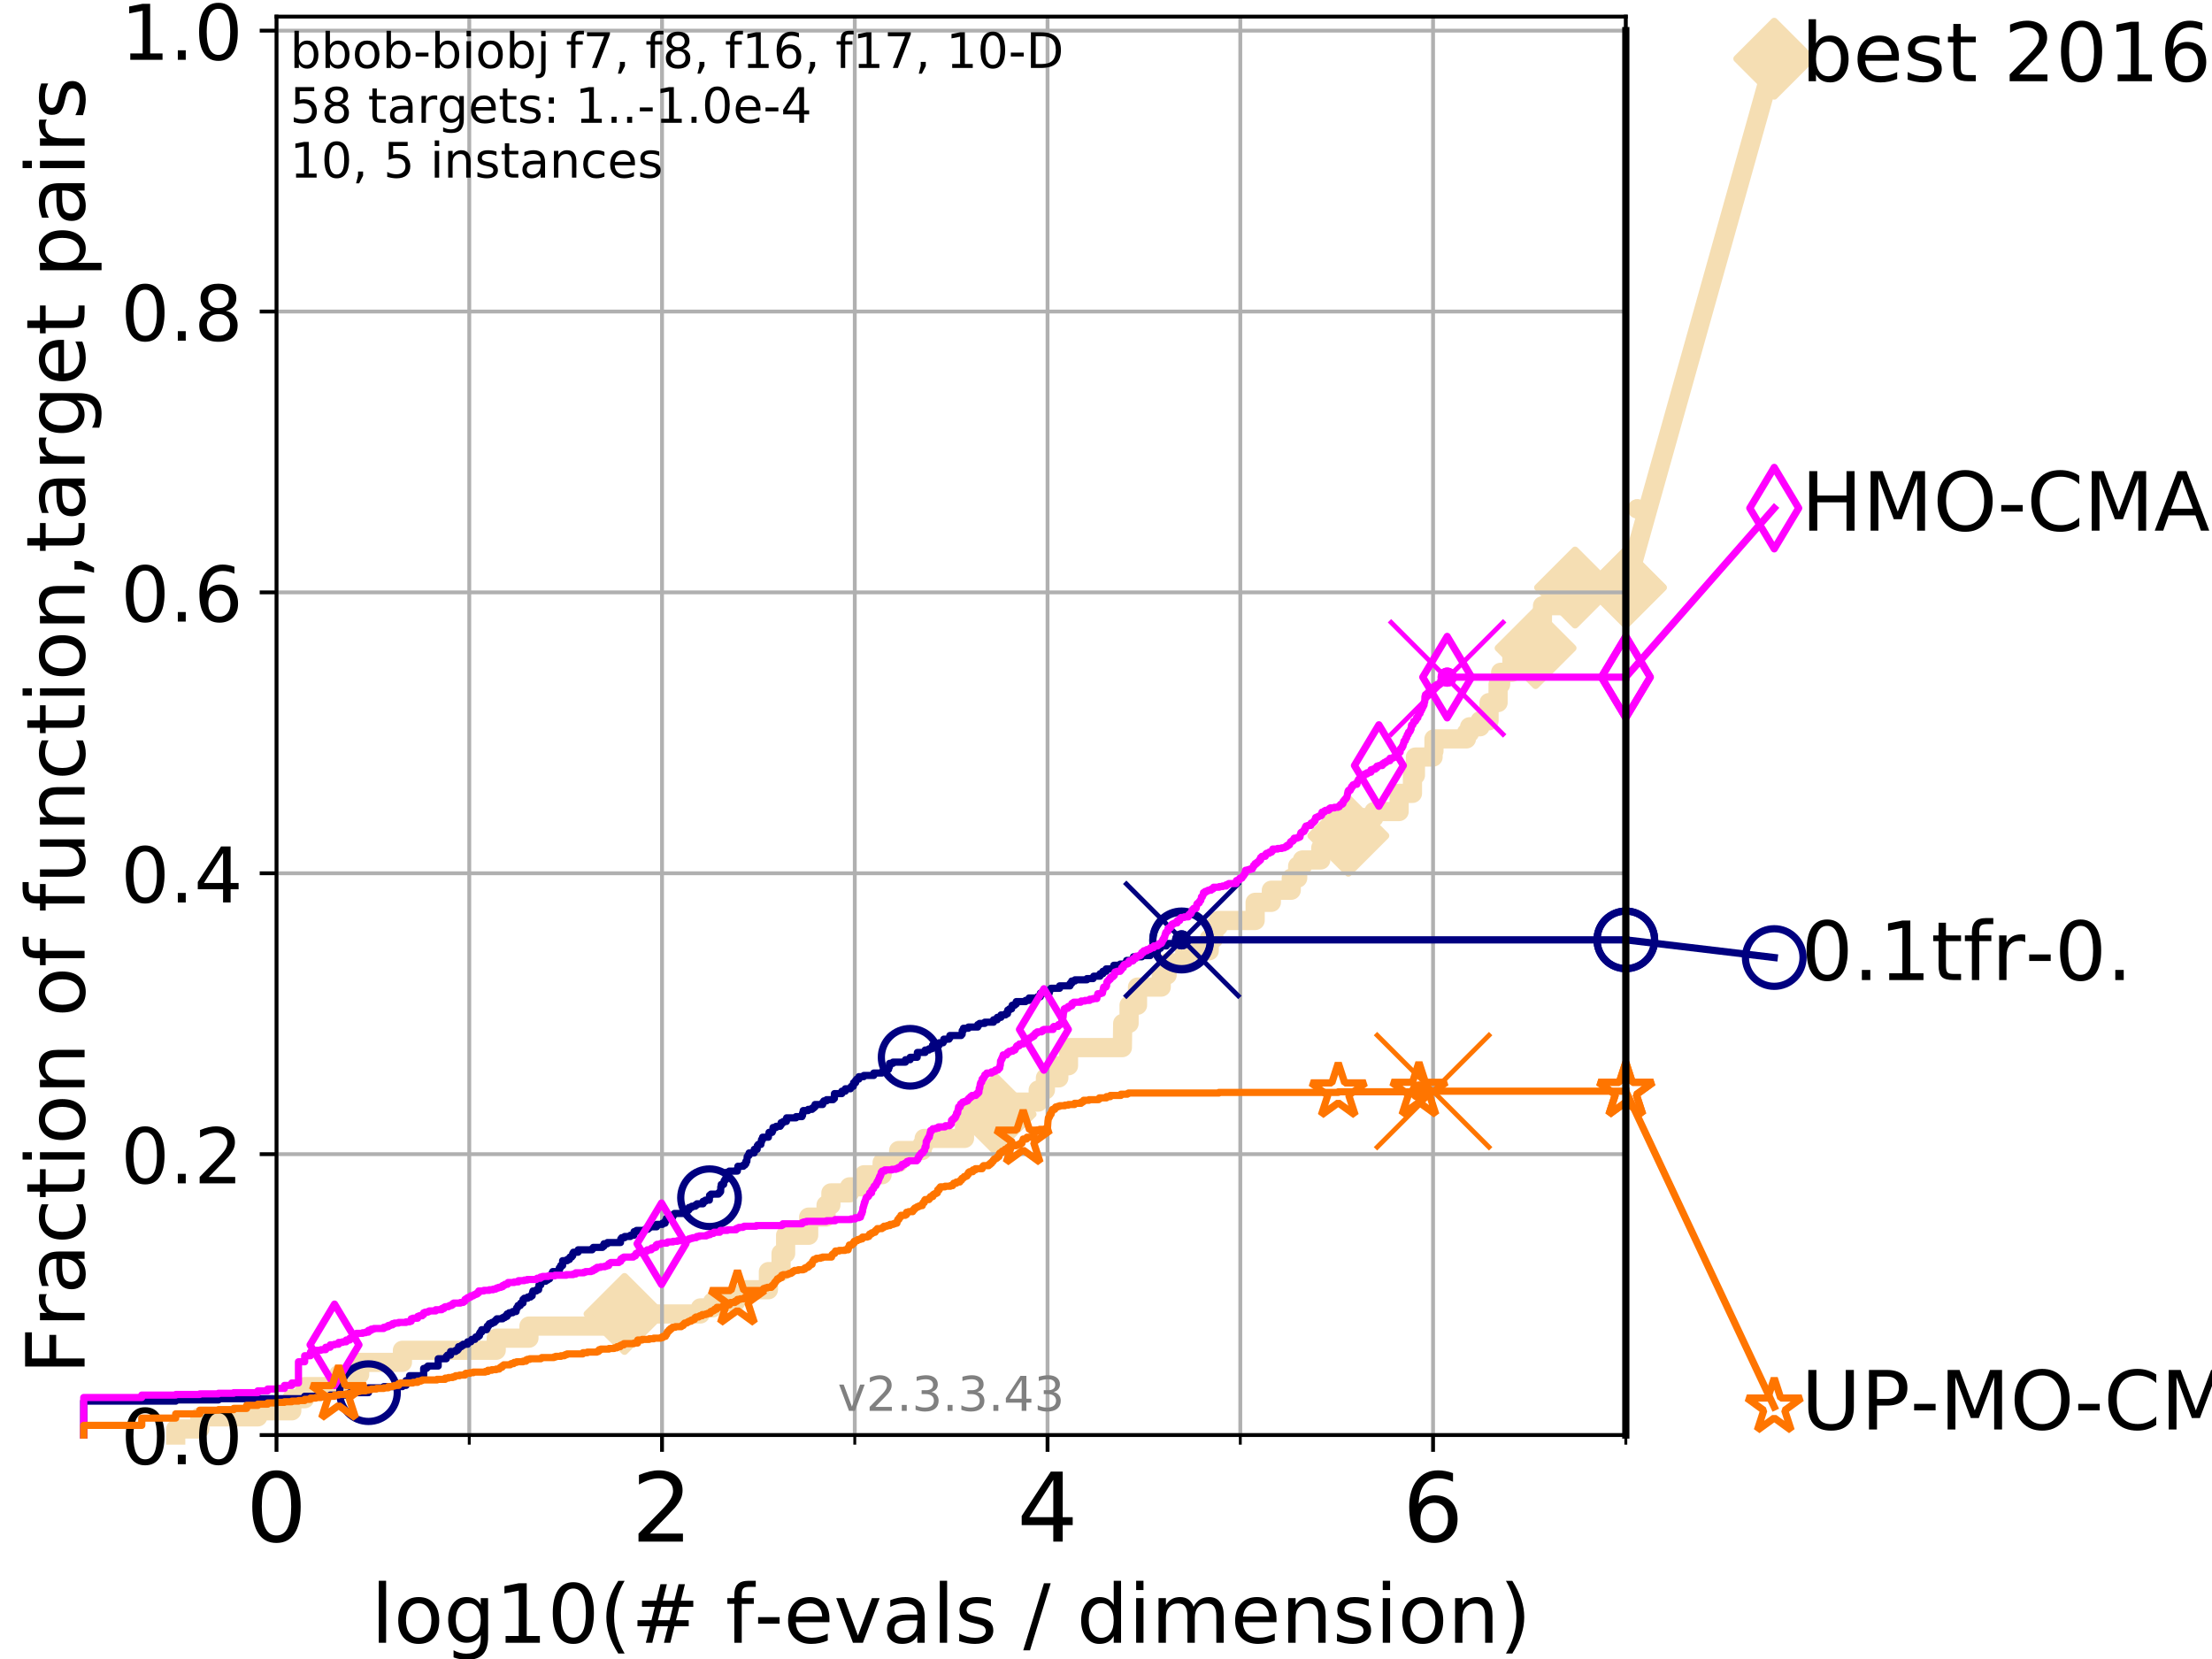 <?xml version="1.0" encoding="utf-8" standalone="no"?>
<!DOCTYPE svg PUBLIC "-//W3C//DTD SVG 1.1//EN"
  "http://www.w3.org/Graphics/SVG/1.1/DTD/svg11.dtd">
<!-- Created with matplotlib (https://matplotlib.org/) -->
<svg height="345.6pt" version="1.1" viewBox="0 0 460.8 345.6" width="460.8pt" xmlns="http://www.w3.org/2000/svg" xmlns:xlink="http://www.w3.org/1999/xlink">
 <defs>
  <style type="text/css">
*{stroke-linecap:butt;stroke-linejoin:round;}
  </style>
 </defs>
 <g id="figure_1">
  <g id="patch_1">
   <path d="M 0 345.6 
L 460.8 345.6 
L 460.8 0 
L 0 0 
z
" style="fill:#ffffff;"/>
  </g>
  <g id="axes_1">
   <g id="patch_2">
    <path d="M 57.6 298.944 
L 338.688 298.944 
L 338.688 3.456 
L 57.6 3.456 
z
" style="fill:#ffffff;"/>
   </g>
   <g id="line2d_1">
    <path d="M 36.604 298.944 
L 36.604 297.683 
L 41.621 297.683 
L 41.621 295.161 
L 53.709 295.161 
L 53.709 293.9 
L 60.78 293.9 
L 60.78 291.378 
L 63.468 291.378 
L 63.468 288.856 
L 70.539 288.856 
L 70.539 286.334 
L 74.922 286.334 
L 74.922 283.811 
L 83.83 283.811 
L 83.83 281.289 
L 103.372 281.289 
L 103.372 278.767 
L 110.189 278.767 
L 110.189 276.245 
L 130.101 276.245 
L 130.101 273.723 
L 145.899 273.723 
L 145.899 272.462 
L 148.44 272.462 
L 148.44 271.201 
L 153.258 271.201 
L 153.258 269.94 
L 155.245 269.94 
L 155.245 268.679 
L 160.074 268.679 
L 160.074 264.896 
L 162.712 264.896 
L 162.712 261.113 
L 163.658 261.113 
L 163.658 257.33 
L 168.458 257.33 
L 168.458 253.546 
L 172.086 253.546 
L 172.086 251.024 
L 173.091 251.024 
L 173.091 248.502 
L 176.967 248.502 
L 176.967 247.241 
L 180.002 247.241 
L 180.002 244.719 
L 183.763 244.719 
L 183.763 242.197 
L 187.206 242.197 
L 187.206 239.675 
L 192.101 239.675 
L 192.101 238.414 
L 192.522 238.414 
L 192.522 237.153 
L 200.923 237.153 
L 200.923 233.37 
L 203.269 233.37 
L 203.269 232.109 
L 207.401 232.109 
L 207.401 229.587 
L 216.278 229.587 
L 216.278 227.064 
L 217.78 227.064 
L 217.78 224.542 
L 220.569 224.542 
L 220.569 222.02 
L 222.586 222.02 
L 222.586 218.237 
L 233.81 218.237 
L 233.878 213.193 
L 235.206 213.193 
L 235.206 209.41 
L 236.963 209.41 
L 236.963 205.627 
L 241.907 205.627 
L 241.907 203.105 
L 243.135 203.105 
L 243.135 200.583 
L 246.8 200.583 
L 246.8 198.06 
L 251.908 198.06 
L 251.908 195.538 
L 252.851 195.538 
L 252.851 193.016 
L 253.778 193.016 
L 253.778 191.755 
L 261.47 191.755 
L 261.47 187.972 
L 264.847 187.972 
L 264.847 185.45 
L 268.99 185.45 
L 268.99 182.928 
L 270.33 182.928 
L 270.33 180.406 
L 271.319 180.406 
L 271.319 179.145 
L 275.14 179.145 
L 275.14 176.623 
L 280.286 176.623 
L 280.286 175.362 
L 280.885 175.362 
L 280.885 174.101 
L 282.585 174.101 
L 282.585 170.317 
L 286.212 170.317 
L 286.212 169.056 
L 291.46 169.056 
L 291.46 165.273 
L 294.24 165.273 
L 294.24 161.49 
L 294.858 161.49 
L 294.858 157.707 
L 298.539 157.707 
L 298.539 156.446 
L 298.72 156.446 
L 298.72 153.924 
L 305.484 153.924 
L 305.484 152.663 
L 306.141 152.663 
L 306.141 151.402 
L 308.325 151.402 
L 308.325 150.141 
L 310.195 150.141 
L 310.195 146.358 
L 312.077 146.358 
L 312.077 142.574 
L 312.612 142.574 
L 312.612 140.052 
L 314.958 140.052 
L 314.958 136.269 
L 318.891 136.269 
L 318.891 135.008 
L 319.889 135.008 
L 319.889 131.225 
L 321.296 131.225 
L 321.337 126.181 
L 327.985 126.181 
L 327.985 124.92 
L 328.117 124.92 
L 328.117 122.398 
L 338.688 122.398 
L 338.688 122.398 
" style="fill:none;stroke:#f5deb3;stroke-linecap:square;stroke-width:4;"/>
   </g>
   <g id="line2d_2">
    <defs>
     <path d="M 0 7.778 
L 7.778 0 
L 0 -7.778 
L -7.778 0 
z
" id="m2343accdca" style="stroke:#f5deb3;stroke-linejoin:miter;stroke-width:1.5;"/>
    </defs>
    <g>
     <use style="fill:#f5deb3;stroke:#f5deb3;stroke-linejoin:miter;stroke-width:1.5;" x="130.101" xlink:href="#m2343accdca" y="273.723"/>
     <use style="fill:#f5deb3;stroke:#f5deb3;stroke-linejoin:miter;stroke-width:1.5;" x="207.401" xlink:href="#m2343accdca" y="232.109"/>
     <use style="fill:#f5deb3;stroke:#f5deb3;stroke-linejoin:miter;stroke-width:1.5;" x="280.885" xlink:href="#m2343accdca" y="174.101"/>
     <use style="fill:#f5deb3;stroke:#f5deb3;stroke-linejoin:miter;stroke-width:1.5;" x="319.889" xlink:href="#m2343accdca" y="135.008"/>
     <use style="fill:#f5deb3;stroke:#f5deb3;stroke-linejoin:miter;stroke-width:1.5;" x="328.117" xlink:href="#m2343accdca" y="122.398"/>
     <use style="fill:#f5deb3;stroke:#f5deb3;stroke-linejoin:miter;stroke-width:1.5;" x="338.688" xlink:href="#m2343accdca" y="122.398"/>
    </g>
   </g>
   <g id="line2d_3">
    <path style="fill:none;stroke:#f5deb3;stroke-linecap:square;stroke-width:4;"/>
    <g/>
   </g>
   <g id="line2d_4">
    <path d="M 338.688 122.398 
L 369.608 12.233 
" style="fill:none;stroke:#f5deb3;stroke-linecap:square;stroke-width:4;"/>
    <g>
     <use style="fill:#f5deb3;stroke:#f5deb3;stroke-linejoin:miter;stroke-width:1.5;" x="338.688" xlink:href="#m2343accdca" y="122.398"/>
     <use style="fill:#f5deb3;stroke:#f5deb3;stroke-linejoin:miter;stroke-width:1.5;" x="369.608" xlink:href="#m2343accdca" y="12.233"/>
    </g>
   </g>
   <g id="matplotlib.axis_1">
    <g id="xtick_1">
     <g id="line2d_5">
      <path clip-path="url(#p1c69907214)" d="M 57.6 298.944 
L 57.6 3.456 
" style="fill:none;stroke:#b0b0b0;stroke-linecap:square;stroke-width:0.8;"/>
     </g>
     <g id="line2d_6">
      <defs>
       <path d="M 0 0 
L 0 3.5 
" id="mc4e12dfc01" style="stroke:#000000;stroke-width:0.8;"/>
      </defs>
      <g>
       <use style="stroke:#000000;stroke-width:0.8;" x="57.6" xlink:href="#mc4e12dfc01" y="298.944"/>
      </g>
     </g>
     <g id="text_1">
      <!-- 0 -->
      <defs>
       <path d="M 31.781 66.406 
Q 24.172 66.406 20.328 58.906 
Q 16.5 51.422 16.5 36.375 
Q 16.5 21.391 20.328 13.891 
Q 24.172 6.391 31.781 6.391 
Q 39.453 6.391 43.281 13.891 
Q 47.125 21.391 47.125 36.375 
Q 47.125 51.422 43.281 58.906 
Q 39.453 66.406 31.781 66.406 
z
M 31.781 74.219 
Q 44.047 74.219 50.516 64.516 
Q 56.984 54.828 56.984 36.375 
Q 56.984 17.969 50.516 8.266 
Q 44.047 -1.422 31.781 -1.422 
Q 19.531 -1.422 13.062 8.266 
Q 6.594 17.969 6.594 36.375 
Q 6.594 54.828 13.062 64.516 
Q 19.531 74.219 31.781 74.219 
z
" id="DejaVuSans-48"/>
      </defs>
      <g transform="translate(51.237 321.141)scale(0.2 -0.2)">
       <use xlink:href="#DejaVuSans-48"/>
      </g>
     </g>
    </g>
    <g id="xtick_2">
     <g id="line2d_7">
      <path clip-path="url(#p1c69907214)" d="M 137.911 298.944 
L 137.911 3.456 
" style="fill:none;stroke:#b0b0b0;stroke-linecap:square;stroke-width:0.8;"/>
     </g>
     <g id="line2d_8">
      <g>
       <use style="stroke:#000000;stroke-width:0.8;" x="137.911" xlink:href="#mc4e12dfc01" y="298.944"/>
      </g>
     </g>
     <g id="text_2">
      <!-- 2 -->
      <defs>
       <path d="M 19.188 8.297 
L 53.609 8.297 
L 53.609 0 
L 7.328 0 
L 7.328 8.297 
Q 12.938 14.109 22.625 23.891 
Q 32.328 33.688 34.812 36.531 
Q 39.547 41.844 41.422 45.531 
Q 43.312 49.219 43.312 52.781 
Q 43.312 58.594 39.234 62.25 
Q 35.156 65.922 28.609 65.922 
Q 23.969 65.922 18.812 64.312 
Q 13.672 62.703 7.812 59.422 
L 7.812 69.391 
Q 13.766 71.781 18.938 73 
Q 24.125 74.219 28.422 74.219 
Q 39.75 74.219 46.484 68.547 
Q 53.219 62.891 53.219 53.422 
Q 53.219 48.922 51.531 44.891 
Q 49.859 40.875 45.406 35.406 
Q 44.188 33.984 37.641 27.219 
Q 31.109 20.453 19.188 8.297 
z
" id="DejaVuSans-50"/>
      </defs>
      <g transform="translate(131.548 321.141)scale(0.2 -0.2)">
       <use xlink:href="#DejaVuSans-50"/>
      </g>
     </g>
    </g>
    <g id="xtick_3">
     <g id="line2d_9">
      <path clip-path="url(#p1c69907214)" d="M 218.222 298.944 
L 218.222 3.456 
" style="fill:none;stroke:#b0b0b0;stroke-linecap:square;stroke-width:0.8;"/>
     </g>
     <g id="line2d_10">
      <g>
       <use style="stroke:#000000;stroke-width:0.8;" x="218.222" xlink:href="#mc4e12dfc01" y="298.944"/>
      </g>
     </g>
     <g id="text_3">
      <!-- 4 -->
      <defs>
       <path d="M 37.797 64.312 
L 12.891 25.391 
L 37.797 25.391 
z
M 35.203 72.906 
L 47.609 72.906 
L 47.609 25.391 
L 58.016 25.391 
L 58.016 17.188 
L 47.609 17.188 
L 47.609 0 
L 37.797 0 
L 37.797 17.188 
L 4.891 17.188 
L 4.891 26.703 
z
" id="DejaVuSans-52"/>
      </defs>
      <g transform="translate(211.859 321.141)scale(0.2 -0.2)">
       <use xlink:href="#DejaVuSans-52"/>
      </g>
     </g>
    </g>
    <g id="xtick_4">
     <g id="line2d_11">
      <path clip-path="url(#p1c69907214)" d="M 298.533 298.944 
L 298.533 3.456 
" style="fill:none;stroke:#b0b0b0;stroke-linecap:square;stroke-width:0.8;"/>
     </g>
     <g id="line2d_12">
      <g>
       <use style="stroke:#000000;stroke-width:0.8;" x="298.533" xlink:href="#mc4e12dfc01" y="298.944"/>
      </g>
     </g>
     <g id="text_4">
      <!-- 6 -->
      <defs>
       <path d="M 33.016 40.375 
Q 26.375 40.375 22.484 35.828 
Q 18.609 31.297 18.609 23.391 
Q 18.609 15.531 22.484 10.953 
Q 26.375 6.391 33.016 6.391 
Q 39.656 6.391 43.531 10.953 
Q 47.406 15.531 47.406 23.391 
Q 47.406 31.297 43.531 35.828 
Q 39.656 40.375 33.016 40.375 
z
M 52.594 71.297 
L 52.594 62.312 
Q 48.875 64.062 45.094 64.984 
Q 41.312 65.922 37.594 65.922 
Q 27.828 65.922 22.672 59.328 
Q 17.531 52.734 16.797 39.406 
Q 19.672 43.656 24.016 45.922 
Q 28.375 48.188 33.594 48.188 
Q 44.578 48.188 50.953 41.516 
Q 57.328 34.859 57.328 23.391 
Q 57.328 12.156 50.688 5.359 
Q 44.047 -1.422 33.016 -1.422 
Q 20.359 -1.422 13.672 8.266 
Q 6.984 17.969 6.984 36.375 
Q 6.984 53.656 15.188 63.938 
Q 23.391 74.219 37.203 74.219 
Q 40.922 74.219 44.703 73.484 
Q 48.484 72.75 52.594 71.297 
z
" id="DejaVuSans-54"/>
      </defs>
      <g transform="translate(292.17 321.141)scale(0.2 -0.2)">
       <use xlink:href="#DejaVuSans-54"/>
      </g>
     </g>
    </g>
    <g id="xtick_5">
     <g id="line2d_13">
      <path clip-path="url(#p1c69907214)" d="M 97.755 298.944 
L 97.755 3.456 
" style="fill:none;stroke:#b0b0b0;stroke-linecap:square;stroke-width:0.8;"/>
     </g>
     <g id="line2d_14">
      <defs>
       <path d="M 0 0 
L 0 2 
" id="me0f8596fa3" style="stroke:#000000;stroke-width:0.6;"/>
      </defs>
      <g>
       <use style="stroke:#000000;stroke-width:0.6;" x="97.755" xlink:href="#me0f8596fa3" y="298.944"/>
      </g>
     </g>
    </g>
    <g id="xtick_6">
     <g id="line2d_15">
      <path clip-path="url(#p1c69907214)" d="M 178.066 298.944 
L 178.066 3.456 
" style="fill:none;stroke:#b0b0b0;stroke-linecap:square;stroke-width:0.8;"/>
     </g>
     <g id="line2d_16">
      <g>
       <use style="stroke:#000000;stroke-width:0.6;" x="178.066" xlink:href="#me0f8596fa3" y="298.944"/>
      </g>
     </g>
    </g>
    <g id="xtick_7">
     <g id="line2d_17">
      <path clip-path="url(#p1c69907214)" d="M 258.377 298.944 
L 258.377 3.456 
" style="fill:none;stroke:#b0b0b0;stroke-linecap:square;stroke-width:0.8;"/>
     </g>
     <g id="line2d_18">
      <g>
       <use style="stroke:#000000;stroke-width:0.6;" x="258.377" xlink:href="#me0f8596fa3" y="298.944"/>
      </g>
     </g>
    </g>
    <g id="xtick_8">
     <g id="line2d_19">
      <path clip-path="url(#p1c69907214)" d="M 338.688 298.944 
L 338.688 3.456 
" style="fill:none;stroke:#b0b0b0;stroke-linecap:square;stroke-width:0.8;"/>
     </g>
     <g id="line2d_20">
      <g>
       <use style="stroke:#000000;stroke-width:0.6;" x="338.688" xlink:href="#me0f8596fa3" y="298.944"/>
      </g>
     </g>
    </g>
    <g id="text_5">
     <!-- log10(# f-evals / dimension) -->
     <defs>
      <path d="M 9.422 75.984 
L 18.406 75.984 
L 18.406 0 
L 9.422 0 
z
" id="DejaVuSans-108"/>
      <path d="M 30.609 48.391 
Q 23.391 48.391 19.188 42.75 
Q 14.984 37.109 14.984 27.297 
Q 14.984 17.484 19.156 11.844 
Q 23.344 6.203 30.609 6.203 
Q 37.797 6.203 41.984 11.859 
Q 46.188 17.531 46.188 27.297 
Q 46.188 37.016 41.984 42.703 
Q 37.797 48.391 30.609 48.391 
z
M 30.609 56 
Q 42.328 56 49.016 48.375 
Q 55.719 40.766 55.719 27.297 
Q 55.719 13.875 49.016 6.219 
Q 42.328 -1.422 30.609 -1.422 
Q 18.844 -1.422 12.172 6.219 
Q 5.516 13.875 5.516 27.297 
Q 5.516 40.766 12.172 48.375 
Q 18.844 56 30.609 56 
z
" id="DejaVuSans-111"/>
      <path d="M 45.406 27.984 
Q 45.406 37.75 41.375 43.109 
Q 37.359 48.484 30.078 48.484 
Q 22.859 48.484 18.828 43.109 
Q 14.797 37.75 14.797 27.984 
Q 14.797 18.266 18.828 12.891 
Q 22.859 7.516 30.078 7.516 
Q 37.359 7.516 41.375 12.891 
Q 45.406 18.266 45.406 27.984 
z
M 54.391 6.781 
Q 54.391 -7.172 48.188 -13.984 
Q 42 -20.797 29.203 -20.797 
Q 24.469 -20.797 20.266 -20.094 
Q 16.062 -19.391 12.109 -17.922 
L 12.109 -9.188 
Q 16.062 -11.328 19.922 -12.344 
Q 23.781 -13.375 27.781 -13.375 
Q 36.625 -13.375 41.016 -8.766 
Q 45.406 -4.156 45.406 5.172 
L 45.406 9.625 
Q 42.625 4.781 38.281 2.391 
Q 33.938 0 27.875 0 
Q 17.828 0 11.672 7.656 
Q 5.516 15.328 5.516 27.984 
Q 5.516 40.672 11.672 48.328 
Q 17.828 56 27.875 56 
Q 33.938 56 38.281 53.609 
Q 42.625 51.219 45.406 46.391 
L 45.406 54.688 
L 54.391 54.688 
z
" id="DejaVuSans-103"/>
      <path d="M 12.406 8.297 
L 28.516 8.297 
L 28.516 63.922 
L 10.984 60.406 
L 10.984 69.391 
L 28.422 72.906 
L 38.281 72.906 
L 38.281 8.297 
L 54.391 8.297 
L 54.391 0 
L 12.406 0 
z
" id="DejaVuSans-49"/>
      <path d="M 31 75.875 
Q 24.469 64.656 21.281 53.656 
Q 18.109 42.672 18.109 31.391 
Q 18.109 20.125 21.312 9.062 
Q 24.516 -2 31 -13.188 
L 23.188 -13.188 
Q 15.875 -1.703 12.234 9.375 
Q 8.594 20.453 8.594 31.391 
Q 8.594 42.281 12.203 53.312 
Q 15.828 64.359 23.188 75.875 
z
" id="DejaVuSans-40"/>
      <path d="M 51.125 44 
L 36.922 44 
L 32.812 27.688 
L 47.125 27.688 
z
M 43.797 71.781 
L 38.719 51.516 
L 52.984 51.516 
L 58.109 71.781 
L 65.922 71.781 
L 60.891 51.516 
L 76.125 51.516 
L 76.125 44 
L 58.984 44 
L 54.984 27.688 
L 70.516 27.688 
L 70.516 20.219 
L 53.078 20.219 
L 48 0 
L 40.188 0 
L 45.219 20.219 
L 30.906 20.219 
L 25.875 0 
L 18.016 0 
L 23.094 20.219 
L 7.719 20.219 
L 7.719 27.688 
L 24.906 27.688 
L 29 44 
L 13.281 44 
L 13.281 51.516 
L 30.906 51.516 
L 35.891 71.781 
z
" id="DejaVuSans-35"/>
      <path id="DejaVuSans-32"/>
      <path d="M 37.109 75.984 
L 37.109 68.5 
L 28.516 68.5 
Q 23.688 68.5 21.797 66.547 
Q 19.922 64.594 19.922 59.516 
L 19.922 54.688 
L 34.719 54.688 
L 34.719 47.703 
L 19.922 47.703 
L 19.922 0 
L 10.891 0 
L 10.891 47.703 
L 2.297 47.703 
L 2.297 54.688 
L 10.891 54.688 
L 10.891 58.5 
Q 10.891 67.625 15.141 71.797 
Q 19.391 75.984 28.609 75.984 
z
" id="DejaVuSans-102"/>
      <path d="M 4.891 31.391 
L 31.203 31.391 
L 31.203 23.391 
L 4.891 23.391 
z
" id="DejaVuSans-45"/>
      <path d="M 56.203 29.594 
L 56.203 25.203 
L 14.891 25.203 
Q 15.484 15.922 20.484 11.062 
Q 25.484 6.203 34.422 6.203 
Q 39.594 6.203 44.453 7.469 
Q 49.312 8.734 54.109 11.281 
L 54.109 2.781 
Q 49.266 0.734 44.188 -0.344 
Q 39.109 -1.422 33.891 -1.422 
Q 20.797 -1.422 13.156 6.188 
Q 5.516 13.812 5.516 26.812 
Q 5.516 40.234 12.766 48.109 
Q 20.016 56 32.328 56 
Q 43.359 56 49.781 48.891 
Q 56.203 41.797 56.203 29.594 
z
M 47.219 32.234 
Q 47.125 39.594 43.094 43.984 
Q 39.062 48.391 32.422 48.391 
Q 24.906 48.391 20.391 44.141 
Q 15.875 39.891 15.188 32.172 
z
" id="DejaVuSans-101"/>
      <path d="M 2.984 54.688 
L 12.5 54.688 
L 29.594 8.797 
L 46.688 54.688 
L 56.203 54.688 
L 35.688 0 
L 23.484 0 
z
" id="DejaVuSans-118"/>
      <path d="M 34.281 27.484 
Q 23.391 27.484 19.188 25 
Q 14.984 22.516 14.984 16.5 
Q 14.984 11.719 18.141 8.906 
Q 21.297 6.109 26.703 6.109 
Q 34.188 6.109 38.703 11.406 
Q 43.219 16.703 43.219 25.484 
L 43.219 27.484 
z
M 52.203 31.203 
L 52.203 0 
L 43.219 0 
L 43.219 8.297 
Q 40.141 3.328 35.547 0.953 
Q 30.953 -1.422 24.312 -1.422 
Q 15.922 -1.422 10.953 3.297 
Q 6 8.016 6 15.922 
Q 6 25.141 12.172 29.828 
Q 18.359 34.516 30.609 34.516 
L 43.219 34.516 
L 43.219 35.406 
Q 43.219 41.609 39.141 45 
Q 35.062 48.391 27.688 48.391 
Q 23 48.391 18.547 47.266 
Q 14.109 46.141 10.016 43.891 
L 10.016 52.203 
Q 14.938 54.109 19.578 55.047 
Q 24.219 56 28.609 56 
Q 40.484 56 46.344 49.844 
Q 52.203 43.703 52.203 31.203 
z
" id="DejaVuSans-97"/>
      <path d="M 44.281 53.078 
L 44.281 44.578 
Q 40.484 46.531 36.375 47.5 
Q 32.281 48.484 27.875 48.484 
Q 21.188 48.484 17.844 46.438 
Q 14.5 44.391 14.5 40.281 
Q 14.5 37.156 16.891 35.375 
Q 19.281 33.594 26.516 31.984 
L 29.594 31.297 
Q 39.156 29.25 43.188 25.516 
Q 47.219 21.781 47.219 15.094 
Q 47.219 7.469 41.188 3.016 
Q 35.156 -1.422 24.609 -1.422 
Q 20.219 -1.422 15.453 -0.562 
Q 10.688 0.297 5.422 2 
L 5.422 11.281 
Q 10.406 8.688 15.234 7.391 
Q 20.062 6.109 24.812 6.109 
Q 31.156 6.109 34.562 8.281 
Q 37.984 10.453 37.984 14.406 
Q 37.984 18.062 35.516 20.016 
Q 33.062 21.969 24.703 23.781 
L 21.578 24.516 
Q 13.234 26.266 9.516 29.906 
Q 5.812 33.547 5.812 39.891 
Q 5.812 47.609 11.281 51.797 
Q 16.75 56 26.812 56 
Q 31.781 56 36.172 55.266 
Q 40.578 54.547 44.281 53.078 
z
" id="DejaVuSans-115"/>
      <path d="M 25.391 72.906 
L 33.688 72.906 
L 8.297 -9.281 
L 0 -9.281 
z
" id="DejaVuSans-47"/>
      <path d="M 45.406 46.391 
L 45.406 75.984 
L 54.391 75.984 
L 54.391 0 
L 45.406 0 
L 45.406 8.203 
Q 42.578 3.328 38.25 0.953 
Q 33.938 -1.422 27.875 -1.422 
Q 17.969 -1.422 11.734 6.484 
Q 5.516 14.406 5.516 27.297 
Q 5.516 40.188 11.734 48.094 
Q 17.969 56 27.875 56 
Q 33.938 56 38.25 53.625 
Q 42.578 51.266 45.406 46.391 
z
M 14.797 27.297 
Q 14.797 17.391 18.875 11.75 
Q 22.953 6.109 30.078 6.109 
Q 37.203 6.109 41.297 11.75 
Q 45.406 17.391 45.406 27.297 
Q 45.406 37.203 41.297 42.844 
Q 37.203 48.484 30.078 48.484 
Q 22.953 48.484 18.875 42.844 
Q 14.797 37.203 14.797 27.297 
z
" id="DejaVuSans-100"/>
      <path d="M 9.422 54.688 
L 18.406 54.688 
L 18.406 0 
L 9.422 0 
z
M 9.422 75.984 
L 18.406 75.984 
L 18.406 64.594 
L 9.422 64.594 
z
" id="DejaVuSans-105"/>
      <path d="M 52 44.188 
Q 55.375 50.25 60.062 53.125 
Q 64.75 56 71.094 56 
Q 79.641 56 84.281 50.016 
Q 88.922 44.047 88.922 33.016 
L 88.922 0 
L 79.891 0 
L 79.891 32.719 
Q 79.891 40.578 77.094 44.375 
Q 74.312 48.188 68.609 48.188 
Q 61.625 48.188 57.562 43.547 
Q 53.516 38.922 53.516 30.906 
L 53.516 0 
L 44.484 0 
L 44.484 32.719 
Q 44.484 40.625 41.703 44.406 
Q 38.922 48.188 33.109 48.188 
Q 26.219 48.188 22.156 43.531 
Q 18.109 38.875 18.109 30.906 
L 18.109 0 
L 9.078 0 
L 9.078 54.688 
L 18.109 54.688 
L 18.109 46.188 
Q 21.188 51.219 25.484 53.609 
Q 29.781 56 35.688 56 
Q 41.656 56 45.828 52.969 
Q 50 49.953 52 44.188 
z
" id="DejaVuSans-109"/>
      <path d="M 54.891 33.016 
L 54.891 0 
L 45.906 0 
L 45.906 32.719 
Q 45.906 40.484 42.875 44.328 
Q 39.844 48.188 33.797 48.188 
Q 26.516 48.188 22.312 43.547 
Q 18.109 38.922 18.109 30.906 
L 18.109 0 
L 9.078 0 
L 9.078 54.688 
L 18.109 54.688 
L 18.109 46.188 
Q 21.344 51.125 25.703 53.562 
Q 30.078 56 35.797 56 
Q 45.219 56 50.047 50.172 
Q 54.891 44.344 54.891 33.016 
z
" id="DejaVuSans-110"/>
      <path d="M 8.016 75.875 
L 15.828 75.875 
Q 23.141 64.359 26.781 53.312 
Q 30.422 42.281 30.422 31.391 
Q 30.422 20.453 26.781 9.375 
Q 23.141 -1.703 15.828 -13.188 
L 8.016 -13.188 
Q 14.5 -2 17.703 9.062 
Q 20.906 20.125 20.906 31.391 
Q 20.906 42.672 17.703 53.656 
Q 14.5 64.656 8.016 75.875 
z
" id="DejaVuSans-41"/>
     </defs>
     <g transform="translate(77.303 342.218)scale(0.17 -0.17)">
      <use xlink:href="#DejaVuSans-108"/>
      <use x="27.783" xlink:href="#DejaVuSans-111"/>
      <use x="88.965" xlink:href="#DejaVuSans-103"/>
      <use x="152.441" xlink:href="#DejaVuSans-49"/>
      <use x="216.064" xlink:href="#DejaVuSans-48"/>
      <use x="279.688" xlink:href="#DejaVuSans-40"/>
      <use x="318.701" xlink:href="#DejaVuSans-35"/>
      <use x="402.49" xlink:href="#DejaVuSans-32"/>
      <use x="434.277" xlink:href="#DejaVuSans-102"/>
      <use x="469.404" xlink:href="#DejaVuSans-45"/>
      <use x="505.488" xlink:href="#DejaVuSans-101"/>
      <use x="567.012" xlink:href="#DejaVuSans-118"/>
      <use x="626.191" xlink:href="#DejaVuSans-97"/>
      <use x="687.471" xlink:href="#DejaVuSans-108"/>
      <use x="715.254" xlink:href="#DejaVuSans-115"/>
      <use x="767.354" xlink:href="#DejaVuSans-32"/>
      <use x="799.141" xlink:href="#DejaVuSans-47"/>
      <use x="832.832" xlink:href="#DejaVuSans-32"/>
      <use x="864.619" xlink:href="#DejaVuSans-100"/>
      <use x="928.096" xlink:href="#DejaVuSans-105"/>
      <use x="955.879" xlink:href="#DejaVuSans-109"/>
      <use x="1053.291" xlink:href="#DejaVuSans-101"/>
      <use x="1114.814" xlink:href="#DejaVuSans-110"/>
      <use x="1178.193" xlink:href="#DejaVuSans-115"/>
      <use x="1230.293" xlink:href="#DejaVuSans-105"/>
      <use x="1258.076" xlink:href="#DejaVuSans-111"/>
      <use x="1319.258" xlink:href="#DejaVuSans-110"/>
      <use x="1382.637" xlink:href="#DejaVuSans-41"/>
     </g>
    </g>
   </g>
   <g id="matplotlib.axis_2">
    <g id="ytick_1">
     <g id="line2d_21">
      <path clip-path="url(#p1c69907214)" d="M 57.6 298.944 
L 338.688 298.944 
" style="fill:none;stroke:#b0b0b0;stroke-linecap:square;stroke-width:0.8;"/>
     </g>
     <g id="line2d_22">
      <defs>
       <path d="M 0 0 
L -3.5 0 
" id="m8d62cc7469" style="stroke:#000000;stroke-width:0.8;"/>
      </defs>
      <g>
       <use style="stroke:#000000;stroke-width:0.8;" x="57.6" xlink:href="#m8d62cc7469" y="298.944"/>
      </g>
     </g>
     <g id="text_6">
      <!-- 0.0 -->
      <defs>
       <path d="M 10.688 12.406 
L 21 12.406 
L 21 0 
L 10.688 0 
z
" id="DejaVuSans-46"/>
      </defs>
      <g transform="translate(25.155 305.023)scale(0.16 -0.16)">
       <use xlink:href="#DejaVuSans-48"/>
       <use x="63.623" xlink:href="#DejaVuSans-46"/>
       <use x="95.41" xlink:href="#DejaVuSans-48"/>
      </g>
     </g>
    </g>
    <g id="ytick_2">
     <g id="line2d_23">
      <path clip-path="url(#p1c69907214)" d="M 57.6 240.432 
L 338.688 240.432 
" style="fill:none;stroke:#b0b0b0;stroke-linecap:square;stroke-width:0.8;"/>
     </g>
     <g id="line2d_24">
      <g>
       <use style="stroke:#000000;stroke-width:0.8;" x="57.6" xlink:href="#m8d62cc7469" y="240.432"/>
      </g>
     </g>
     <g id="text_7">
      <!-- 0.2 -->
      <g transform="translate(25.155 246.51)scale(0.16 -0.16)">
       <use xlink:href="#DejaVuSans-48"/>
       <use x="63.623" xlink:href="#DejaVuSans-46"/>
       <use x="95.41" xlink:href="#DejaVuSans-50"/>
      </g>
     </g>
    </g>
    <g id="ytick_3">
     <g id="line2d_25">
      <path clip-path="url(#p1c69907214)" d="M 57.6 181.919 
L 338.688 181.919 
" style="fill:none;stroke:#b0b0b0;stroke-linecap:square;stroke-width:0.8;"/>
     </g>
     <g id="line2d_26">
      <g>
       <use style="stroke:#000000;stroke-width:0.8;" x="57.6" xlink:href="#m8d62cc7469" y="181.919"/>
      </g>
     </g>
     <g id="text_8">
      <!-- 0.4 -->
      <g transform="translate(25.155 187.998)scale(0.16 -0.16)">
       <use xlink:href="#DejaVuSans-48"/>
       <use x="63.623" xlink:href="#DejaVuSans-46"/>
       <use x="95.41" xlink:href="#DejaVuSans-52"/>
      </g>
     </g>
    </g>
    <g id="ytick_4">
     <g id="line2d_27">
      <path clip-path="url(#p1c69907214)" d="M 57.6 123.407 
L 338.688 123.407 
" style="fill:none;stroke:#b0b0b0;stroke-linecap:square;stroke-width:0.8;"/>
     </g>
     <g id="line2d_28">
      <g>
       <use style="stroke:#000000;stroke-width:0.8;" x="57.6" xlink:href="#m8d62cc7469" y="123.407"/>
      </g>
     </g>
     <g id="text_9">
      <!-- 0.6 -->
      <g transform="translate(25.155 129.485)scale(0.16 -0.16)">
       <use xlink:href="#DejaVuSans-48"/>
       <use x="63.623" xlink:href="#DejaVuSans-46"/>
       <use x="95.41" xlink:href="#DejaVuSans-54"/>
      </g>
     </g>
    </g>
    <g id="ytick_5">
     <g id="line2d_29">
      <path clip-path="url(#p1c69907214)" d="M 57.6 64.894 
L 338.688 64.894 
" style="fill:none;stroke:#b0b0b0;stroke-linecap:square;stroke-width:0.8;"/>
     </g>
     <g id="line2d_30">
      <g>
       <use style="stroke:#000000;stroke-width:0.8;" x="57.6" xlink:href="#m8d62cc7469" y="64.894"/>
      </g>
     </g>
     <g id="text_10">
      <!-- 0.8 -->
      <defs>
       <path d="M 31.781 34.625 
Q 24.75 34.625 20.719 30.859 
Q 16.703 27.094 16.703 20.516 
Q 16.703 13.922 20.719 10.156 
Q 24.75 6.391 31.781 6.391 
Q 38.812 6.391 42.859 10.172 
Q 46.922 13.969 46.922 20.516 
Q 46.922 27.094 42.891 30.859 
Q 38.875 34.625 31.781 34.625 
z
M 21.922 38.812 
Q 15.578 40.375 12.031 44.719 
Q 8.5 49.078 8.5 55.328 
Q 8.5 64.062 14.719 69.141 
Q 20.953 74.219 31.781 74.219 
Q 42.672 74.219 48.875 69.141 
Q 55.078 64.062 55.078 55.328 
Q 55.078 49.078 51.531 44.719 
Q 48 40.375 41.703 38.812 
Q 48.828 37.156 52.797 32.312 
Q 56.781 27.484 56.781 20.516 
Q 56.781 9.906 50.312 4.234 
Q 43.844 -1.422 31.781 -1.422 
Q 19.734 -1.422 13.25 4.234 
Q 6.781 9.906 6.781 20.516 
Q 6.781 27.484 10.781 32.312 
Q 14.797 37.156 21.922 38.812 
z
M 18.312 54.391 
Q 18.312 48.734 21.844 45.562 
Q 25.391 42.391 31.781 42.391 
Q 38.141 42.391 41.719 45.562 
Q 45.312 48.734 45.312 54.391 
Q 45.312 60.062 41.719 63.234 
Q 38.141 66.406 31.781 66.406 
Q 25.391 66.406 21.844 63.234 
Q 18.312 60.062 18.312 54.391 
z
" id="DejaVuSans-56"/>
      </defs>
      <g transform="translate(25.155 70.973)scale(0.16 -0.16)">
       <use xlink:href="#DejaVuSans-48"/>
       <use x="63.623" xlink:href="#DejaVuSans-46"/>
       <use x="95.41" xlink:href="#DejaVuSans-56"/>
      </g>
     </g>
    </g>
    <g id="ytick_6">
     <g id="line2d_31">
      <path clip-path="url(#p1c69907214)" d="M 57.6 6.382 
L 338.688 6.382 
" style="fill:none;stroke:#b0b0b0;stroke-linecap:square;stroke-width:0.8;"/>
     </g>
     <g id="line2d_32">
      <g>
       <use style="stroke:#000000;stroke-width:0.8;" x="57.6" xlink:href="#m8d62cc7469" y="6.382"/>
      </g>
     </g>
     <g id="text_11">
      <!-- 1.0 -->
      <g transform="translate(25.155 12.46)scale(0.16 -0.16)">
       <use xlink:href="#DejaVuSans-49"/>
       <use x="63.623" xlink:href="#DejaVuSans-46"/>
       <use x="95.41" xlink:href="#DejaVuSans-48"/>
      </g>
     </g>
    </g>
    <g id="text_12">
     <!-- Fraction of function,target pairs -->
     <defs>
      <path d="M 9.812 72.906 
L 51.703 72.906 
L 51.703 64.594 
L 19.672 64.594 
L 19.672 43.109 
L 48.578 43.109 
L 48.578 34.812 
L 19.672 34.812 
L 19.672 0 
L 9.812 0 
z
" id="DejaVuSans-70"/>
      <path d="M 41.109 46.297 
Q 39.594 47.172 37.812 47.578 
Q 36.031 48 33.891 48 
Q 26.266 48 22.188 43.047 
Q 18.109 38.094 18.109 28.812 
L 18.109 0 
L 9.078 0 
L 9.078 54.688 
L 18.109 54.688 
L 18.109 46.188 
Q 20.953 51.172 25.484 53.578 
Q 30.031 56 36.531 56 
Q 37.453 56 38.578 55.875 
Q 39.703 55.766 41.062 55.516 
z
" id="DejaVuSans-114"/>
      <path d="M 48.781 52.594 
L 48.781 44.188 
Q 44.969 46.297 41.141 47.344 
Q 37.312 48.391 33.406 48.391 
Q 24.656 48.391 19.812 42.844 
Q 14.984 37.312 14.984 27.297 
Q 14.984 17.281 19.812 11.734 
Q 24.656 6.203 33.406 6.203 
Q 37.312 6.203 41.141 7.25 
Q 44.969 8.297 48.781 10.406 
L 48.781 2.094 
Q 45.016 0.344 40.984 -0.531 
Q 36.969 -1.422 32.422 -1.422 
Q 20.062 -1.422 12.781 6.344 
Q 5.516 14.109 5.516 27.297 
Q 5.516 40.672 12.859 48.328 
Q 20.219 56 33.016 56 
Q 37.156 56 41.109 55.141 
Q 45.062 54.297 48.781 52.594 
z
" id="DejaVuSans-99"/>
      <path d="M 18.312 70.219 
L 18.312 54.688 
L 36.812 54.688 
L 36.812 47.703 
L 18.312 47.703 
L 18.312 18.016 
Q 18.312 11.328 20.141 9.422 
Q 21.969 7.516 27.594 7.516 
L 36.812 7.516 
L 36.812 0 
L 27.594 0 
Q 17.188 0 13.234 3.875 
Q 9.281 7.766 9.281 18.016 
L 9.281 47.703 
L 2.688 47.703 
L 2.688 54.688 
L 9.281 54.688 
L 9.281 70.219 
z
" id="DejaVuSans-116"/>
      <path d="M 8.5 21.578 
L 8.5 54.688 
L 17.484 54.688 
L 17.484 21.922 
Q 17.484 14.156 20.5 10.266 
Q 23.531 6.391 29.594 6.391 
Q 36.859 6.391 41.078 11.031 
Q 45.312 15.672 45.312 23.688 
L 45.312 54.688 
L 54.297 54.688 
L 54.297 0 
L 45.312 0 
L 45.312 8.406 
Q 42.047 3.422 37.719 1 
Q 33.406 -1.422 27.688 -1.422 
Q 18.266 -1.422 13.375 4.438 
Q 8.5 10.297 8.5 21.578 
z
M 31.109 56 
z
" id="DejaVuSans-117"/>
      <path d="M 11.719 12.406 
L 22.016 12.406 
L 22.016 4 
L 14.016 -11.625 
L 7.719 -11.625 
L 11.719 4 
z
" id="DejaVuSans-44"/>
      <path d="M 18.109 8.203 
L 18.109 -20.797 
L 9.078 -20.797 
L 9.078 54.688 
L 18.109 54.688 
L 18.109 46.391 
Q 20.953 51.266 25.266 53.625 
Q 29.594 56 35.594 56 
Q 45.562 56 51.781 48.094 
Q 58.016 40.188 58.016 27.297 
Q 58.016 14.406 51.781 6.484 
Q 45.562 -1.422 35.594 -1.422 
Q 29.594 -1.422 25.266 0.953 
Q 20.953 3.328 18.109 8.203 
z
M 48.688 27.297 
Q 48.688 37.203 44.609 42.844 
Q 40.531 48.484 33.406 48.484 
Q 26.266 48.484 22.188 42.844 
Q 18.109 37.203 18.109 27.297 
Q 18.109 17.391 22.188 11.75 
Q 26.266 6.109 33.406 6.109 
Q 40.531 6.109 44.609 11.75 
Q 48.688 17.391 48.688 27.297 
z
" id="DejaVuSans-112"/>
     </defs>
     <g transform="translate(17.62 286.339)rotate(-90)scale(0.17 -0.17)">
      <use xlink:href="#DejaVuSans-70"/>
      <use x="57.41" xlink:href="#DejaVuSans-114"/>
      <use x="98.523" xlink:href="#DejaVuSans-97"/>
      <use x="159.803" xlink:href="#DejaVuSans-99"/>
      <use x="214.783" xlink:href="#DejaVuSans-116"/>
      <use x="253.992" xlink:href="#DejaVuSans-105"/>
      <use x="281.775" xlink:href="#DejaVuSans-111"/>
      <use x="342.957" xlink:href="#DejaVuSans-110"/>
      <use x="406.336" xlink:href="#DejaVuSans-32"/>
      <use x="438.123" xlink:href="#DejaVuSans-111"/>
      <use x="499.305" xlink:href="#DejaVuSans-102"/>
      <use x="534.51" xlink:href="#DejaVuSans-32"/>
      <use x="566.297" xlink:href="#DejaVuSans-102"/>
      <use x="601.502" xlink:href="#DejaVuSans-117"/>
      <use x="664.881" xlink:href="#DejaVuSans-110"/>
      <use x="728.26" xlink:href="#DejaVuSans-99"/>
      <use x="783.24" xlink:href="#DejaVuSans-116"/>
      <use x="822.449" xlink:href="#DejaVuSans-105"/>
      <use x="850.232" xlink:href="#DejaVuSans-111"/>
      <use x="911.414" xlink:href="#DejaVuSans-110"/>
      <use x="974.793" xlink:href="#DejaVuSans-44"/>
      <use x="1006.58" xlink:href="#DejaVuSans-116"/>
      <use x="1045.789" xlink:href="#DejaVuSans-97"/>
      <use x="1107.068" xlink:href="#DejaVuSans-114"/>
      <use x="1148.166" xlink:href="#DejaVuSans-103"/>
      <use x="1211.643" xlink:href="#DejaVuSans-101"/>
      <use x="1273.166" xlink:href="#DejaVuSans-116"/>
      <use x="1312.375" xlink:href="#DejaVuSans-32"/>
      <use x="1344.162" xlink:href="#DejaVuSans-112"/>
      <use x="1407.639" xlink:href="#DejaVuSans-97"/>
      <use x="1468.918" xlink:href="#DejaVuSans-105"/>
      <use x="1496.701" xlink:href="#DejaVuSans-114"/>
      <use x="1537.814" xlink:href="#DejaVuSans-115"/>
     </g>
    </g>
   </g>
   <g id="line2d_33">
    <defs>
     <path d="M 0 1.5 
C 0.398 1.5 0.779 1.342 1.061 1.061 
C 1.342 0.779 1.5 0.398 1.5 0 
C 1.5 -0.398 1.342 -0.779 1.061 -1.061 
C 0.779 -1.342 0.398 -1.5 0 -1.5 
C -0.398 -1.5 -0.779 -1.342 -1.061 -1.061 
C -1.342 -0.779 -1.5 -0.398 -1.5 0 
C -1.5 0.398 -1.342 0.779 -1.061 1.061 
C -0.779 1.342 -0.398 1.5 0 1.5 
z
" id="m5bbe0d7646" style="stroke:#f5deb3;"/>
    </defs>
    <g>
     <use style="fill:#f5deb3;stroke:#f5deb3;" x="341.07" xlink:href="#m5bbe0d7646" y="106.004"/>
     <use style="fill:#f5deb3;stroke:#f5deb3;" x="341.07" xlink:href="#m5bbe0d7646" y="106.004"/>
    </g>
   </g>
   <g id="line2d_34">
    <defs>
     <path d="M 0 1.5 
C 0.398 1.5 0.779 1.342 1.061 1.061 
C 1.342 0.779 1.5 0.398 1.5 0 
C 1.5 -0.398 1.342 -0.779 1.061 -1.061 
C 0.779 -1.342 0.398 -1.5 0 -1.5 
C -0.398 -1.5 -0.779 -1.342 -1.061 -1.061 
C -1.342 -0.779 -1.5 -0.398 -1.5 0 
C -1.5 0.398 -1.342 0.779 -1.061 1.061 
C -0.779 1.342 -0.398 1.5 0 1.5 
z
" id="m1a3b680bee" style="stroke:#000080;"/>
    </defs>
    <g>
     <use style="fill:#000080;stroke:#000080;" x="246.151" xlink:href="#m1a3b680bee" y="195.791"/>
     <use style="fill:#000080;stroke:#000080;" x="246.151" xlink:href="#m1a3b680bee" y="195.791"/>
    </g>
   </g>
   <g id="line2d_35">
    <path d="M 17.445 298.944 
L 17.445 291.882 
L 36.604 291.882 
L 36.604 291.63 
L 45.512 291.63 
L 45.512 291.378 
L 63.468 291.378 
L 63.468 290.873 
L 68.793 290.873 
L 68.793 290.621 
L 72.868 290.621 
L 72.868 290.117 
L 76.759 290.117 
L 76.759 289.108 
L 79.939 289.108 
L 79.939 288.856 
L 83.83 288.856 
L 83.83 288.603 
L 84.588 288.603 
L 84.588 287.595 
L 85.315 287.595 
L 85.315 286.586 
L 88.256 286.586 
L 88.256 285.073 
L 88.847 285.073 
L 88.847 284.82 
L 89.135 284.82 
L 89.135 284.568 
L 91.284 284.568 
L 91.284 283.055 
L 92.969 283.055 
L 92.969 282.55 
L 93.197 282.55 
L 93.197 282.298 
L 93.864 282.298 
L 93.864 281.542 
L 94.921 281.542 
L 94.921 281.289 
L 95.327 281.289 
L 95.327 281.037 
L 95.526 281.037 
L 95.526 280.533 
L 96.111 280.533 
L 96.111 280.281 
L 96.49 280.281 
L 96.49 280.028 
L 97.403 280.028 
L 97.403 279.524 
L 98.101 279.524 
L 98.101 279.272 
L 98.271 279.272 
L 98.271 279.019 
L 98.935 279.019 
L 98.935 278.767 
L 99.098 278.767 
L 99.098 278.515 
L 99.575 278.515 
L 99.575 278.263 
L 99.887 278.263 
L 99.887 277.758 
L 100.04 277.758 
L 100.04 277.506 
L 100.344 277.506 
L 100.344 277.002 
L 101.366 277.002 
L 101.366 276.75 
L 101.507 276.75 
L 101.507 276.245 
L 101.786 276.245 
L 101.786 275.993 
L 101.924 275.993 
L 101.924 275.741 
L 102.465 275.741 
L 102.465 275.489 
L 102.989 275.489 
L 102.989 275.236 
L 103.246 275.236 
L 103.246 274.984 
L 103.498 274.984 
L 103.498 274.732 
L 104.71 274.732 
L 104.71 274.48 
L 105.172 274.48 
L 105.172 274.228 
L 105.622 274.228 
L 105.622 273.723 
L 106.061 273.723 
L 106.061 273.471 
L 106.803 273.471 
L 106.803 273.219 
L 107.515 273.219 
L 107.614 272.462 
L 107.811 272.462 
L 107.909 271.958 
L 108.389 271.958 
L 108.484 271.453 
L 108.949 271.453 
L 108.949 270.697 
L 109.222 270.697 
L 109.222 270.444 
L 109.93 270.444 
L 109.93 270.192 
L 110.527 270.192 
L 110.527 269.94 
L 110.86 269.94 
L 110.942 269.183 
L 111.023 269.183 
L 111.023 268.931 
L 111.742 268.931 
L 111.742 268.679 
L 112.205 268.679 
L 112.281 267.67 
L 112.656 267.67 
L 112.656 267.166 
L 112.804 267.166 
L 112.804 266.913 
L 113.665 266.913 
L 113.665 266.661 
L 114.08 266.661 
L 114.08 266.409 
L 114.486 266.409 
L 114.486 266.157 
L 114.619 266.157 
L 114.619 265.905 
L 114.882 265.905 
L 114.947 265.4 
L 115.012 265.4 
L 115.012 265.148 
L 115.141 265.148 
L 115.141 264.896 
L 116.503 264.896 
L 116.503 264.139 
L 116.739 264.139 
L 116.798 263.635 
L 117.203 263.635 
L 117.203 262.626 
L 118.149 262.626 
L 118.149 262.374 
L 118.629 262.374 
L 118.734 261.869 
L 119.097 261.869 
L 119.097 261.617 
L 119.301 261.617 
L 119.301 261.113 
L 119.453 261.113 
L 119.453 260.86 
L 120.43 260.86 
L 120.43 260.356 
L 123.354 260.356 
L 123.354 260.104 
L 123.594 260.104 
L 123.594 259.852 
L 125.506 259.852 
L 125.506 259.599 
L 125.823 259.599 
L 125.823 259.095 
L 126.54 259.095 
L 126.54 258.843 
L 129.262 258.843 
L 129.319 258.086 
L 129.518 258.086 
L 129.518 257.834 
L 130.128 257.834 
L 130.128 257.582 
L 131.313 257.582 
L 131.313 257.33 
L 132.06 257.33 
L 132.085 256.573 
L 132.589 256.573 
L 132.589 256.321 
L 134.407 256.321 
L 134.407 256.068 
L 134.994 256.068 
L 134.994 255.816 
L 135.301 255.816 
L 135.301 255.564 
L 136.795 255.564 
L 136.795 255.06 
L 137.998 255.06 
L 137.998 254.807 
L 138.561 254.807 
L 138.595 254.303 
L 138.728 254.303 
L 138.828 253.799 
L 139.237 253.799 
L 139.237 253.546 
L 140.15 253.546 
L 140.15 253.042 
L 140.484 253.042 
L 140.484 252.79 
L 142.673 252.79 
L 142.673 252.538 
L 143.119 252.538 
L 143.119 252.033 
L 143.528 252.033 
L 143.528 251.529 
L 144.112 251.529 
L 144.112 251.277 
L 144.854 251.277 
L 144.854 251.024 
L 145.19 251.024 
L 145.19 250.772 
L 146.453 250.772 
L 146.453 250.268 
L 146.927 250.268 
L 146.927 250.015 
L 147.77 250.015 
L 147.809 249.007 
L 148.113 249.007 
L 148.113 248.754 
L 149.673 248.754 
L 149.673 248.502 
L 149.929 248.502 
L 149.929 248.25 
L 150.12 248.25 
L 150.155 247.241 
L 150.25 247.241 
L 150.25 246.737 
L 150.75 246.737 
L 150.841 245.98 
L 150.999 245.98 
L 150.999 245.728 
L 151.236 245.728 
L 151.301 244.719 
L 151.349 244.719 
L 151.349 244.215 
L 151.921 244.215 
L 151.921 243.962 
L 153.602 243.962 
L 153.602 243.458 
L 153.715 243.458 
L 153.715 242.954 
L 154.841 242.954 
L 154.841 242.701 
L 155.174 242.701 
L 155.174 242.449 
L 155.374 242.449 
L 155.374 241.945 
L 155.584 241.945 
L 155.654 240.936 
L 155.817 240.936 
L 155.817 240.684 
L 156.053 240.684 
L 156.053 240.179 
L 157.116 240.179 
L 157.128 239.423 
L 157.731 239.423 
L 157.759 238.666 
L 157.948 238.666 
L 157.948 238.414 
L 158.509 238.414 
L 158.509 237.909 
L 158.631 237.909 
L 158.631 237.405 
L 158.864 237.405 
L 158.864 236.901 
L 160.069 236.901 
L 160.162 236.144 
L 160.201 236.144 
L 160.201 235.892 
L 160.849 235.892 
L 160.849 235.64 
L 160.966 235.64 
L 161.031 234.883 
L 161.672 234.883 
L 161.672 234.631 
L 162.522 234.631 
L 162.522 234.379 
L 162.712 234.379 
L 162.712 233.874 
L 163.165 233.874 
L 163.165 233.622 
L 163.824 233.622 
L 163.867 232.865 
L 165.828 232.865 
L 165.828 232.613 
L 167.067 232.613 
L 167.067 232.361 
L 167.188 232.361 
L 167.188 231.856 
L 167.32 231.856 
L 167.32 231.352 
L 168.358 231.352 
L 168.358 231.1 
L 169.169 231.1 
L 169.169 230.848 
L 169.5 230.848 
L 169.5 230.595 
L 169.786 230.595 
L 169.786 230.091 
L 171.382 230.091 
L 171.422 229.587 
L 171.626 229.587 
L 171.626 229.334 
L 172.196 229.334 
L 172.196 229.082 
L 173.556 229.082 
L 173.556 228.83 
L 173.823 228.83 
L 173.831 227.821 
L 175.367 227.821 
L 175.367 227.317 
L 176.093 227.317 
L 176.093 226.812 
L 177.17 226.812 
L 177.17 226.56 
L 177.333 226.56 
L 177.333 226.308 
L 177.758 226.308 
L 177.808 225.551 
L 178.242 225.551 
L 178.242 225.047 
L 178.463 225.047 
L 178.463 224.795 
L 178.924 224.795 
L 178.924 224.29 
L 179.938 224.29 
L 179.938 224.038 
L 182.025 224.038 
L 182.025 223.534 
L 183.716 223.534 
L 183.716 223.281 
L 184.354 223.281 
L 184.354 222.777 
L 185.105 222.777 
L 185.105 222.272 
L 185.287 222.272 
L 185.309 221.516 
L 186.02 221.516 
L 186.02 221.264 
L 188.619 221.264 
L 188.619 220.759 
L 189.601 220.759 
L 189.601 220.255 
L 191.063 220.255 
L 191.105 219.246 
L 192.727 219.246 
L 192.727 218.742 
L 193.523 218.742 
L 193.523 218.489 
L 194.131 218.489 
L 194.131 218.237 
L 194.256 218.237 
L 194.256 217.733 
L 195.649 217.733 
L 195.649 217.228 
L 196.464 217.228 
L 196.464 216.976 
L 196.611 216.976 
L 196.611 216.472 
L 197.703 216.472 
L 197.703 216.219 
L 197.87 216.219 
L 197.87 215.715 
L 200.225 215.715 
L 200.225 215.463 
L 200.435 215.463 
L 200.444 214.706 
L 200.643 214.706 
L 200.702 214.202 
L 201.74 214.202 
L 201.74 213.95 
L 203.683 213.95 
L 203.683 213.445 
L 204.065 213.445 
L 204.065 213.193 
L 205.146 213.193 
L 205.146 212.941 
L 206.971 212.941 
L 206.971 212.436 
L 207.745 212.436 
L 207.745 211.932 
L 208.524 211.932 
L 208.524 211.427 
L 209.466 211.427 
L 209.466 211.175 
L 209.88 211.175 
L 209.927 210.419 
L 210.276 210.419 
L 210.276 210.166 
L 210.744 210.166 
L 210.851 209.41 
L 211.396 209.41 
L 211.396 209.158 
L 211.704 209.158 
L 211.704 208.653 
L 213.645 208.653 
L 213.645 208.401 
L 214.378 208.401 
L 214.378 207.897 
L 216.127 207.897 
L 216.127 207.644 
L 216.719 207.644 
L 216.737 206.888 
L 218.577 206.888 
L 218.675 206.131 
L 218.94 206.131 
L 218.94 205.879 
L 220.734 205.879 
L 220.734 205.374 
L 222.899 205.374 
L 222.899 204.87 
L 223.254 204.87 
L 223.254 204.366 
L 223.946 204.366 
L 223.946 204.113 
L 226.423 204.113 
L 226.423 203.861 
L 227.712 203.861 
L 227.712 203.609 
L 227.836 203.609 
L 227.836 203.357 
L 229.142 203.357 
L 229.142 202.852 
L 229.738 202.852 
L 229.738 202.348 
L 230.419 202.348 
L 230.419 201.844 
L 231.941 201.844 
L 232.018 201.087 
L 233.355 201.087 
L 233.355 200.835 
L 234.41 200.835 
L 234.41 200.583 
L 234.7 200.583 
L 234.7 200.078 
L 236.027 200.078 
L 236.125 199.321 
L 237.867 199.321 
L 237.867 199.069 
L 239.6 199.069 
L 239.688 198.313 
L 241.127 198.313 
L 241.127 197.808 
L 241.308 197.808 
L 241.308 197.556 
L 241.739 197.556 
L 241.839 197.052 
L 242.968 197.052 
L 242.968 196.547 
L 245.067 196.547 
L 245.067 196.295 
L 246.057 196.295 
L 246.151 195.791 
L 338.688 195.791 
L 338.688 195.791 
" style="fill:none;stroke:#000080;stroke-linecap:square;stroke-width:1.5;"/>
   </g>
   <g id="line2d_36">
    <defs>
     <path d="M 0 6 
C 1.591 6 3.117 5.368 4.243 4.243 
C 5.368 3.117 6 1.591 6 0 
C 6 -1.591 5.368 -3.117 4.243 -4.243 
C 3.117 -5.368 1.591 -6 0 -6 
C -1.591 -6 -3.117 -5.368 -4.243 -4.243 
C -5.368 -3.117 -6 -1.591 -6 0 
C -6 1.591 -5.368 3.117 -4.243 4.243 
C -3.117 5.368 -1.591 6 0 6 
z
" id="m31f87393f2" style="stroke:#000080;stroke-width:1.5;"/>
    </defs>
    <g>
     <use style="fill-opacity:0;stroke:#000080;stroke-width:1.5;" x="76.759" xlink:href="#m31f87393f2" y="290.117"/>
     <use style="fill-opacity:0;stroke:#000080;stroke-width:1.5;" x="147.809" xlink:href="#m31f87393f2" y="249.511"/>
     <use style="fill-opacity:0;stroke:#000080;stroke-width:1.5;" x="189.601" xlink:href="#m31f87393f2" y="220.255"/>
     <use style="fill-opacity:0;stroke:#000080;stroke-width:1.5;" x="246.151" xlink:href="#m31f87393f2" y="196.043"/>
     <use style="fill-opacity:0;stroke:#000080;stroke-width:1.5;" x="246.151" xlink:href="#m31f87393f2" y="195.791"/>
     <use style="fill-opacity:0;stroke:#000080;stroke-width:1.5;" x="338.688" xlink:href="#m31f87393f2" y="195.791"/>
    </g>
   </g>
   <g id="line2d_37">
    <path style="fill:none;stroke:#000080;stroke-linecap:square;stroke-width:1.5;"/>
    <g/>
   </g>
   <g id="line2d_38">
    <path clip-path="url(#p1c69907214)" d="M 246.289 195.791 
" style="fill:none;stroke:#000080;stroke-linecap:square;stroke-width:1.5;"/>
    <defs>
     <path d="M -12 12 
L 12 -12 
M -12 -12 
L 12 12 
" id="maeb658bc2e" style="stroke:#000080;"/>
    </defs>
    <g clip-path="url(#p1c69907214)">
     <use style="fill:#000080;stroke:#000080;" x="246.289" xlink:href="#maeb658bc2e" y="195.791"/>
    </g>
   </g>
   <g id="line2d_39">
    <defs>
     <path d="M 0 1.5 
C 0.398 1.5 0.779 1.342 1.061 1.061 
C 1.342 0.779 1.5 0.398 1.5 0 
C 1.5 -0.398 1.342 -0.779 1.061 -1.061 
C 0.779 -1.342 0.398 -1.5 0 -1.5 
C -0.398 -1.5 -0.779 -1.342 -1.061 -1.061 
C -1.342 -0.779 -1.5 -0.398 -1.5 0 
C -1.5 0.398 -1.342 0.779 -1.061 1.061 
C -0.779 1.342 -0.398 1.5 0 1.5 
z
" id="m65f63dff2e" style="stroke:#ff00ff;"/>
    </defs>
    <g>
     <use style="fill:#ff00ff;stroke:#ff00ff;" x="301.476" xlink:href="#m65f63dff2e" y="141.061"/>
     <use style="fill:#ff00ff;stroke:#ff00ff;" x="301.476" xlink:href="#m65f63dff2e" y="141.061"/>
    </g>
   </g>
   <g id="line2d_40">
    <path d="M 17.445 298.944 
L 17.445 291.126 
L 29.533 291.126 
L 29.533 290.621 
L 36.604 290.621 
L 36.604 290.495 
L 41.621 290.495 
L 41.621 290.369 
L 45.512 290.369 
L 45.512 290.243 
L 48.692 290.243 
L 48.692 290.117 
L 53.709 290.117 
L 53.709 289.738 
L 55.763 289.738 
L 55.763 289.36 
L 57.6 289.36 
L 57.6 289.234 
L 59.262 289.234 
L 59.262 288.603 
L 60.78 288.603 
L 60.78 288.099 
L 62.175 288.099 
L 62.175 283.685 
L 63.468 283.685 
L 63.468 282.424 
L 64.671 282.424 
L 64.671 281.668 
L 65.797 281.668 
L 65.797 281.289 
L 66.854 281.289 
L 66.854 281.163 
L 67.851 281.163 
L 67.851 280.659 
L 68.793 280.659 
L 68.793 280.154 
L 69.688 280.154 
L 69.688 280.028 
L 70.539 280.028 
L 70.539 279.65 
L 71.35 279.65 
L 71.35 279.524 
L 72.125 279.524 
L 72.125 279.146 
L 72.868 279.146 
L 72.868 278.767 
L 73.579 278.767 
L 73.579 278.011 
L 74.263 278.011 
L 74.263 277.758 
L 75.556 277.758 
L 75.556 277.632 
L 76.168 277.632 
L 76.168 277.506 
L 76.759 277.506 
L 76.759 277.128 
L 77.331 277.128 
L 77.331 276.876 
L 77.885 276.876 
L 77.885 276.75 
L 79.939 276.75 
L 79.939 276.497 
L 80.416 276.497 
L 80.416 276.371 
L 80.881 276.371 
L 80.881 276.119 
L 81.334 276.119 
L 81.334 275.993 
L 81.776 275.993 
L 81.776 275.741 
L 82.207 275.741 
L 82.207 275.615 
L 83.037 275.615 
L 83.037 275.489 
L 84.588 275.489 
L 84.588 275.362 
L 85.315 275.362 
L 85.315 275.236 
L 85.667 275.236 
L 85.667 274.732 
L 86.013 274.732 
L 86.013 274.606 
L 87.01 274.606 
L 87.01 274.228 
L 87.33 274.228 
L 87.33 274.101 
L 87.952 274.101 
L 87.952 273.849 
L 88.256 273.849 
L 88.256 273.471 
L 88.554 273.471 
L 88.554 273.345 
L 89.135 273.345 
L 89.135 273.219 
L 89.419 273.219 
L 89.419 273.093 
L 90.771 273.093 
L 90.771 272.84 
L 92.027 272.84 
L 92.027 272.588 
L 92.504 272.588 
L 92.504 272.336 
L 92.738 272.336 
L 92.738 272.21 
L 93.422 272.21 
L 93.422 272.084 
L 93.645 272.084 
L 93.645 271.958 
L 94.081 271.958 
L 94.081 271.832 
L 94.295 271.832 
L 94.295 271.579 
L 94.506 271.579 
L 94.506 271.453 
L 95.918 271.453 
L 95.918 271.327 
L 96.49 271.327 
L 96.49 271.201 
L 96.676 271.201 
L 96.676 271.075 
L 96.861 271.075 
L 96.861 270.697 
L 97.044 270.697 
L 97.044 270.57 
L 97.403 270.57 
L 97.403 270.318 
L 97.755 270.318 
L 97.755 270.192 
L 98.101 270.192 
L 98.101 269.94 
L 98.606 269.94 
L 98.606 269.814 
L 98.772 269.814 
L 98.772 269.688 
L 99.098 269.688 
L 99.098 269.562 
L 99.418 269.562 
L 99.418 269.309 
L 99.732 269.309 
L 99.732 268.931 
L 100.789 268.931 
L 100.789 268.805 
L 101.924 268.805 
L 101.924 268.679 
L 102.729 268.679 
L 102.729 268.553 
L 103.246 268.553 
L 103.246 268.427 
L 103.498 268.427 
L 103.498 268.301 
L 103.871 268.301 
L 103.871 268.175 
L 104.355 268.175 
L 104.355 268.048 
L 104.71 268.048 
L 104.71 267.796 
L 105.057 267.796 
L 105.057 267.67 
L 105.172 267.67 
L 105.172 267.544 
L 105.733 267.544 
L 105.843 267.166 
L 107.111 267.166 
L 107.111 267.04 
L 108.006 267.04 
L 108.006 266.787 
L 109.222 266.787 
L 109.222 266.661 
L 109.843 266.661 
L 109.843 266.535 
L 111.742 266.535 
L 111.742 266.409 
L 111.897 266.409 
L 111.897 266.283 
L 112.581 266.283 
L 112.581 266.031 
L 113.023 266.031 
L 113.023 265.905 
L 114.216 265.905 
L 114.216 265.779 
L 115.586 265.779 
L 115.586 265.652 
L 117.985 265.652 
L 117.985 265.526 
L 119.402 265.526 
L 119.402 265.4 
L 119.948 265.4 
L 119.948 265.148 
L 121.624 265.148 
L 121.624 265.022 
L 121.975 265.022 
L 121.975 264.896 
L 123.111 264.896 
L 123.111 264.77 
L 123.514 264.77 
L 123.554 264.517 
L 123.985 264.517 
L 123.985 264.265 
L 124.369 264.265 
L 124.369 264.013 
L 125.111 264.013 
L 125.111 263.887 
L 125.996 263.887 
L 125.996 263.761 
L 126.372 263.761 
L 126.372 263.635 
L 126.806 263.635 
L 126.806 263.256 
L 127.035 263.256 
L 127.035 263.13 
L 127.229 263.13 
L 127.229 263.004 
L 128.915 263.004 
L 129.002 262.752 
L 129.319 262.752 
L 129.348 262.248 
L 129.714 262.248 
L 129.714 261.995 
L 129.964 261.995 
L 129.964 261.869 
L 131.938 261.869 
L 132.012 261.617 
L 132.375 261.617 
L 132.399 261.365 
L 132.494 261.365 
L 132.494 261.113 
L 132.754 261.113 
L 132.754 260.987 
L 133.171 260.987 
L 133.171 260.86 
L 134.063 260.86 
L 134.063 260.734 
L 134.471 260.734 
L 134.471 260.608 
L 134.849 260.608 
L 134.849 260.356 
L 135.662 260.356 
L 135.761 259.978 
L 136.228 259.978 
L 136.228 259.852 
L 136.627 259.852 
L 136.701 259.347 
L 136.869 259.347 
L 136.869 259.221 
L 137.541 259.221 
L 137.541 259.095 
L 137.806 259.095 
L 137.806 258.969 
L 138.927 258.969 
L 138.927 258.843 
L 139.091 258.843 
L 139.091 258.717 
L 140.211 258.717 
L 140.211 258.591 
L 141.105 258.591 
L 141.105 258.464 
L 141.788 258.464 
L 141.788 258.338 
L 143.363 258.338 
L 143.464 258.086 
L 143.89 258.086 
L 143.89 257.96 
L 144.342 257.96 
L 144.342 257.834 
L 145.04 257.834 
L 145.144 257.582 
L 145.677 257.582 
L 145.677 257.456 
L 147.134 257.456 
L 147.134 257.33 
L 147.419 257.33 
L 147.419 257.203 
L 147.927 257.203 
L 147.927 256.951 
L 148.611 256.951 
L 148.715 256.699 
L 149.955 256.699 
L 149.955 256.573 
L 150.068 256.573 
L 150.068 256.321 
L 151.518 256.321 
L 151.518 256.195 
L 153.338 256.195 
L 153.338 255.942 
L 153.637 255.942 
L 153.637 255.816 
L 153.925 255.816 
L 153.925 255.69 
L 154.748 255.69 
L 154.748 255.564 
L 155.038 255.564 
L 155.038 255.438 
L 157.54 255.438 
L 157.54 255.312 
L 162.842 255.312 
L 162.842 255.186 
L 163.087 255.186 
L 163.087 254.934 
L 167.099 254.934 
L 167.099 254.681 
L 167.43 254.681 
L 167.43 254.555 
L 167.973 254.555 
L 167.973 254.429 
L 172.177 254.429 
L 172.177 254.303 
L 173.991 254.303 
L 173.991 254.051 
L 177.272 254.051 
L 177.272 253.925 
L 178.162 253.925 
L 178.162 253.672 
L 178.937 253.672 
L 178.937 253.546 
L 179.264 253.546 
L 179.31 253.042 
L 179.439 253.042 
L 179.452 252.79 
L 179.561 252.79 
L 179.606 252.411 
L 179.673 252.411 
L 179.781 251.529 
L 179.856 251.529 
L 179.922 251.024 
L 180.004 251.024 
L 180.05 250.52 
L 180.173 250.52 
L 180.202 250.142 
L 180.285 250.142 
L 180.373 249.637 
L 180.457 249.637 
L 180.511 249.385 
L 180.73 249.385 
L 180.73 249.259 
L 180.891 249.259 
L 180.993 249.007 
L 181.049 249.007 
L 181.157 248.502 
L 181.567 248.502 
L 181.61 247.872 
L 181.751 247.872 
L 181.822 247.619 
L 181.986 247.619 
L 182.091 247.115 
L 182.224 247.115 
L 182.224 246.989 
L 182.461 246.989 
L 182.572 246.485 
L 182.73 246.485 
L 182.757 246.106 
L 182.961 246.106 
L 183.023 245.602 
L 183.134 245.602 
L 183.231 245.097 
L 183.379 245.097 
L 183.435 244.719 
L 183.528 244.719 
L 183.573 244.215 
L 183.729 244.215 
L 183.765 243.962 
L 184.316 243.962 
L 184.316 243.71 
L 185.815 243.71 
L 185.815 243.584 
L 186.644 243.584 
L 186.644 243.458 
L 186.972 243.458 
L 186.972 243.332 
L 187.152 243.332 
L 187.152 243.206 
L 187.625 243.206 
L 187.625 242.954 
L 187.893 242.954 
L 187.916 242.575 
L 188.479 242.575 
L 188.479 242.323 
L 188.933 242.323 
L 188.978 241.945 
L 189.371 241.945 
L 189.371 241.819 
L 190.975 241.819 
L 191.079 241.566 
L 191.207 241.566 
L 191.221 241.188 
L 191.39 241.188 
L 191.392 240.81 
L 191.607 240.81 
L 191.607 240.558 
L 191.783 240.558 
L 191.783 240.432 
L 191.902 240.432 
L 191.902 240.179 
L 192.25 240.179 
L 192.349 239.801 
L 192.428 239.801 
L 192.428 239.675 
L 192.618 239.675 
L 192.705 238.918 
L 192.901 238.918 
L 192.948 237.783 
L 193.08 237.783 
L 193.165 237.405 
L 193.234 237.405 
L 193.277 237.153 
L 193.345 237.153 
L 193.428 236.901 
L 193.584 236.901 
L 193.654 236.396 
L 193.698 236.396 
L 193.784 235.892 
L 193.867 235.892 
L 193.873 235.513 
L 194.161 235.513 
L 194.255 235.261 
L 194.328 235.261 
L 194.328 235.135 
L 194.989 235.135 
L 194.989 235.009 
L 195.497 235.009 
L 195.497 234.757 
L 196.839 234.757 
L 196.839 234.631 
L 196.953 234.631 
L 196.953 234.505 
L 197.808 234.505 
L 197.808 234.379 
L 197.936 234.379 
L 197.936 234.252 
L 198.048 234.252 
L 198.048 234.126 
L 198.19 234.126 
L 198.216 233.37 
L 198.461 233.37 
L 198.461 233.117 
L 198.761 233.117 
L 198.761 232.865 
L 199.012 232.865 
L 199.032 232.487 
L 199.191 232.487 
L 199.276 231.856 
L 199.505 231.856 
L 199.585 231.1 
L 199.644 231.1 
L 199.688 230.595 
L 200.016 230.595 
L 200.117 229.965 
L 200.342 229.965 
L 200.342 229.839 
L 200.466 229.839 
L 200.533 229.587 
L 200.886 229.587 
L 200.886 229.46 
L 201.251 229.46 
L 201.251 229.334 
L 201.568 229.334 
L 201.568 229.082 
L 201.763 229.082 
L 201.763 228.83 
L 201.965 228.83 
L 201.965 228.704 
L 202.164 228.704 
L 202.164 228.452 
L 202.484 228.452 
L 202.484 228.199 
L 203.293 228.199 
L 203.312 227.947 
L 203.453 227.947 
L 203.453 227.821 
L 203.709 227.821 
L 203.709 227.569 
L 203.925 227.569 
L 203.995 226.686 
L 204.094 226.686 
L 204.204 225.803 
L 204.251 225.803 
L 204.281 225.551 
L 204.378 225.551 
L 204.378 225.425 
L 204.509 225.425 
L 204.588 224.795 
L 204.821 224.795 
L 204.903 224.416 
L 205.069 224.416 
L 205.151 223.912 
L 205.408 223.912 
L 205.408 223.786 
L 205.562 223.786 
L 205.562 223.534 
L 206.561 223.534 
L 206.561 223.281 
L 207.056 223.281 
L 207.056 223.155 
L 207.354 223.155 
L 207.354 222.903 
L 207.902 222.903 
L 207.902 222.651 
L 208.109 222.651 
L 208.109 222.525 
L 208.247 222.525 
L 208.335 221.894 
L 208.388 221.894 
L 208.432 221.011 
L 208.546 221.011 
L 208.614 220.633 
L 208.745 220.633 
L 208.776 220.255 
L 208.913 220.255 
L 208.969 219.75 
L 209.69 219.75 
L 209.69 219.498 
L 209.87 219.498 
L 209.87 219.246 
L 210.216 219.246 
L 210.216 218.994 
L 210.953 218.994 
L 210.953 218.742 
L 211.435 218.742 
L 211.523 218.363 
L 211.654 218.363 
L 211.739 217.985 
L 211.833 217.985 
L 211.833 217.859 
L 212.344 217.859 
L 212.359 217.481 
L 213.18 217.481 
L 213.203 217.102 
L 213.605 217.102 
L 213.605 216.85 
L 213.858 216.85 
L 213.858 216.598 
L 214.355 216.598 
L 214.355 216.346 
L 214.474 216.346 
L 214.474 216.219 
L 214.76 216.219 
L 214.76 216.093 
L 215.045 216.093 
L 215.045 215.841 
L 215.423 215.841 
L 215.462 215.463 
L 215.695 215.463 
L 215.695 215.211 
L 216.066 215.211 
L 216.066 214.958 
L 216.968 214.958 
L 216.968 214.832 
L 217.192 214.832 
L 217.192 214.58 
L 217.464 214.58 
L 217.464 214.454 
L 219.374 214.454 
L 219.408 213.95 
L 219.543 213.95 
L 219.543 213.823 
L 220.452 213.823 
L 220.5 213.445 
L 220.896 213.445 
L 220.952 213.193 
L 221.137 213.193 
L 221.22 212.562 
L 221.316 212.562 
L 221.425 211.932 
L 221.455 211.932 
L 221.563 210.797 
L 221.634 210.797 
L 221.696 210.166 
L 221.902 210.166 
L 221.902 210.04 
L 222.478 210.04 
L 222.535 209.662 
L 222.985 209.662 
L 222.985 209.536 
L 223.277 209.536 
L 223.287 209.032 
L 223.675 209.032 
L 223.675 208.779 
L 225.135 208.779 
L 225.221 208.527 
L 226.034 208.527 
L 226.034 208.401 
L 227.01 208.401 
L 227.01 208.149 
L 227.662 208.149 
L 227.662 208.023 
L 228.491 208.023 
L 228.584 207.392 
L 228.677 207.392 
L 228.687 207.014 
L 229.284 207.014 
L 229.284 206.888 
L 229.656 206.888 
L 229.752 206.383 
L 229.777 206.383 
L 229.845 205.879 
L 229.914 205.879 
L 229.914 205.627 
L 230.394 205.627 
L 230.394 205.374 
L 230.519 205.374 
L 230.568 204.618 
L 230.701 204.618 
L 230.701 204.366 
L 230.883 204.366 
L 230.883 204.24 
L 231.031 204.24 
L 231.031 203.987 
L 231.313 203.987 
L 231.316 203.609 
L 231.477 203.609 
L 231.477 203.483 
L 231.85 203.483 
L 231.952 203.231 
L 232.109 203.231 
L 232.137 202.726 
L 232.292 202.726 
L 232.292 202.474 
L 232.67 202.474 
L 232.67 202.348 
L 233.339 202.348 
L 233.401 202.096 
L 233.568 202.096 
L 233.668 201.591 
L 234.01 201.591 
L 234.061 201.087 
L 234.16 201.087 
L 234.16 200.961 
L 234.4 200.961 
L 234.4 200.835 
L 234.829 200.835 
L 234.829 200.709 
L 235.1 200.709 
L 235.186 200.204 
L 235.931 200.204 
L 236.029 199.826 
L 236.05 199.826 
L 236.05 199.7 
L 236.558 199.7 
L 236.62 199.195 
L 237.217 199.195 
L 237.217 199.069 
L 237.576 199.069 
L 237.576 198.943 
L 237.701 198.943 
L 237.701 198.691 
L 237.836 198.691 
L 237.836 198.439 
L 238.2 198.439 
L 238.282 198.06 
L 238.907 198.06 
L 238.907 197.808 
L 239.428 197.808 
L 239.428 197.682 
L 239.662 197.682 
L 239.662 197.43 
L 240.308 197.43 
L 240.376 197.052 
L 241.151 197.052 
L 241.151 196.799 
L 241.487 196.799 
L 241.487 196.547 
L 241.931 196.547 
L 241.931 196.295 
L 242.094 196.295 
L 242.144 195.917 
L 242.264 195.917 
L 242.264 195.664 
L 242.449 195.664 
L 242.488 195.286 
L 242.62 195.286 
L 242.707 194.656 
L 242.81 194.656 
L 242.835 194.277 
L 242.953 194.277 
L 242.953 194.151 
L 243.084 194.151 
L 243.084 194.025 
L 243.285 194.025 
L 243.319 193.395 
L 243.462 193.395 
L 243.462 193.268 
L 243.842 193.268 
L 243.943 192.89 
L 243.964 192.89 
L 243.964 192.764 
L 244.155 192.764 
L 244.155 192.512 
L 244.443 192.512 
L 244.443 192.386 
L 244.697 192.386 
L 244.697 192.26 
L 245.224 192.26 
L 245.283 191.755 
L 245.764 191.755 
L 245.868 191.377 
L 245.881 191.377 
L 245.881 191.251 
L 246.04 191.251 
L 246.04 191.125 
L 246.699 191.125 
L 246.699 190.999 
L 247.549 190.999 
L 247.582 190.62 
L 247.693 190.62 
L 247.693 190.494 
L 247.834 190.494 
L 247.834 190.368 
L 248.088 190.368 
L 248.088 190.116 
L 248.216 190.116 
L 248.273 189.738 
L 248.397 189.738 
L 248.397 189.485 
L 248.647 189.485 
L 248.647 189.233 
L 249.172 189.233 
L 249.278 188.729 
L 249.29 188.729 
L 249.321 188.35 
L 249.403 188.35 
L 249.403 188.224 
L 249.572 188.224 
L 249.572 188.098 
L 249.819 188.098 
L 249.898 187.72 
L 250.007 187.72 
L 250.007 187.594 
L 250.135 187.594 
L 250.245 187.089 
L 250.276 187.089 
L 250.276 186.837 
L 250.466 186.837 
L 250.571 186.459 
L 250.64 186.459 
L 250.699 185.954 
L 251.055 185.954 
L 251.063 185.702 
L 251.448 185.702 
L 251.448 185.576 
L 251.673 185.576 
L 251.673 185.45 
L 252.287 185.45 
L 252.325 185.198 
L 252.687 185.198 
L 252.687 185.072 
L 252.82 185.072 
L 252.82 184.819 
L 254.008 184.819 
L 254.008 184.693 
L 254.68 184.693 
L 254.68 184.567 
L 255.433 184.567 
L 255.433 184.315 
L 255.783 184.315 
L 255.783 184.189 
L 255.982 184.189 
L 255.982 184.063 
L 257.521 184.063 
L 257.577 183.432 
L 257.851 183.432 
L 257.851 183.306 
L 258.202 183.306 
L 258.287 182.928 
L 258.721 182.928 
L 258.782 182.676 
L 258.856 182.676 
L 258.856 182.55 
L 258.978 182.55 
L 258.978 182.423 
L 259.09 182.423 
L 259.183 182.045 
L 259.348 182.045 
L 259.409 181.541 
L 259.473 181.541 
L 259.473 181.289 
L 259.972 181.289 
L 259.972 181.162 
L 260.402 181.162 
L 260.402 181.036 
L 260.861 181.036 
L 260.872 180.784 
L 261.004 180.784 
L 261.054 180.532 
L 261.144 180.532 
L 261.144 180.28 
L 261.362 180.28 
L 261.455 179.901 
L 261.79 179.901 
L 261.828 179.649 
L 262.029 179.649 
L 262.029 179.523 
L 262.168 179.523 
L 262.168 179.397 
L 262.337 179.397 
L 262.337 179.145 
L 262.603 179.145 
L 262.603 178.64 
L 262.882 178.64 
L 262.882 178.388 
L 263.585 178.388 
L 263.687 177.884 
L 263.829 177.884 
L 263.829 177.758 
L 264.396 177.758 
L 264.396 177.505 
L 264.901 177.505 
L 264.901 177.253 
L 265.105 177.253 
L 265.125 176.875 
L 266.154 176.875 
L 266.154 176.749 
L 267.022 176.749 
L 267.022 176.623 
L 267.56 176.623 
L 267.56 176.497 
L 267.798 176.497 
L 267.798 176.37 
L 268.089 176.37 
L 268.094 176.118 
L 268.44 176.118 
L 268.44 175.992 
L 268.641 175.992 
L 268.72 175.614 
L 268.77 175.614 
L 268.847 175.362 
L 269.03 175.362 
L 269.03 175.236 
L 269.317 175.236 
L 269.317 175.109 
L 269.44 175.109 
L 269.44 174.857 
L 269.605 174.857 
L 269.605 174.605 
L 270.245 174.605 
L 270.245 174.479 
L 270.559 174.479 
L 270.559 174.353 
L 270.817 174.353 
L 270.907 173.722 
L 270.987 173.722 
L 270.987 173.47 
L 271.123 173.47 
L 271.123 173.344 
L 271.393 173.344 
L 271.393 173.218 
L 271.652 173.218 
L 271.661 172.84 
L 271.875 172.84 
L 271.908 172.335 
L 272.047 172.335 
L 272.047 172.083 
L 272.449 172.083 
L 272.449 171.957 
L 273.08 171.957 
L 273.132 171.452 
L 273.488 171.452 
L 273.587 171.2 
L 273.757 171.2 
L 273.757 170.948 
L 273.959 170.948 
L 274.065 170.317 
L 274.357 170.317 
L 274.357 170.191 
L 274.615 170.191 
L 274.615 170.065 
L 274.871 170.065 
L 274.871 169.939 
L 275.216 169.939 
L 275.216 169.813 
L 275.35 169.813 
L 275.394 169.182 
L 275.898 169.182 
L 275.898 168.93 
L 276.123 168.93 
L 276.123 168.804 
L 276.747 168.804 
L 276.747 168.678 
L 276.931 168.678 
L 276.934 168.426 
L 277.133 168.426 
L 277.133 168.3 
L 277.979 168.3 
L 277.979 168.174 
L 278.731 168.174 
L 278.731 168.048 
L 279.013 168.048 
L 279.06 167.795 
L 279.175 167.795 
L 279.282 167.543 
L 279.613 167.543 
L 279.613 167.417 
L 279.754 167.417 
L 279.81 166.913 
L 279.974 166.913 
L 280.058 166.66 
L 280.129 166.66 
L 280.129 166.534 
L 280.253 166.534 
L 280.253 166.408 
L 280.39 166.408 
L 280.458 166.156 
L 280.564 166.156 
L 280.669 165.652 
L 280.678 165.652 
L 280.721 165.273 
L 280.791 165.273 
L 280.798 164.895 
L 280.915 164.895 
L 280.915 164.643 
L 281.291 164.643 
L 281.368 164.264 
L 281.497 164.264 
L 281.54 163.886 
L 281.762 163.886 
L 281.837 163.508 
L 282.12 163.508 
L 282.12 163.382 
L 282.675 163.382 
L 282.773 162.877 
L 282.793 162.877 
L 282.793 162.751 
L 282.937 162.751 
L 282.989 162.373 
L 283.219 162.373 
L 283.219 162.247 
L 283.574 162.247 
L 283.574 161.995 
L 283.729 161.995 
L 283.729 161.742 
L 284.051 161.742 
L 284.127 161.49 
L 284.183 161.49 
L 284.247 161.238 
L 284.758 161.238 
L 284.758 160.986 
L 285.177 160.986 
L 285.177 160.86 
L 285.594 160.86 
L 285.606 160.355 
L 286.004 160.355 
L 286.004 160.229 
L 286.496 160.229 
L 286.496 159.977 
L 286.822 159.977 
L 286.853 159.599 
L 287.25 159.599 
L 287.25 159.472 
L 287.952 159.472 
L 287.995 159.094 
L 288.335 159.094 
L 288.364 158.842 
L 288.729 158.842 
L 288.815 158.59 
L 289.07 158.59 
L 289.07 158.464 
L 289.547 158.464 
L 289.56 157.959 
L 290.107 157.959 
L 290.107 157.833 
L 290.399 157.833 
L 290.399 157.707 
L 290.751 157.707 
L 290.862 157.329 
L 290.928 157.329 
L 290.928 157.203 
L 291.046 157.203 
L 291.076 156.824 
L 291.292 156.824 
L 291.292 156.698 
L 291.672 156.698 
L 291.756 155.942 
L 291.871 155.942 
L 291.871 155.815 
L 292.068 155.815 
L 292.109 155.437 
L 292.271 155.437 
L 292.326 154.933 
L 292.425 154.933 
L 292.46 154.428 
L 292.56 154.428 
L 292.56 154.302 
L 292.76 154.302 
L 292.799 153.924 
L 292.875 153.924 
L 292.878 153.672 
L 293.05 153.672 
L 293.155 153.041 
L 293.343 153.041 
L 293.409 152.537 
L 293.615 152.537 
L 293.721 152.284 
L 293.788 152.284 
L 293.844 151.906 
L 293.951 151.906 
L 294.051 151.023 
L 294.315 151.023 
L 294.419 150.645 
L 294.44 150.645 
L 294.483 150.267 
L 294.834 150.267 
L 294.895 150.015 
L 295.01 150.015 
L 295.088 149.51 
L 295.362 149.51 
L 295.468 148.88 
L 295.617 148.88 
L 295.643 148.627 
L 295.829 148.627 
L 295.866 148.123 
L 296.04 148.123 
L 296.107 147.745 
L 296.237 147.745 
L 296.293 147.366 
L 296.398 147.366 
L 296.435 147.114 
L 296.538 147.114 
L 296.592 146.862 
L 296.652 146.862 
L 296.707 146.231 
L 296.796 146.231 
L 296.844 145.097 
L 296.933 145.097 
L 296.948 144.718 
L 297.19 144.718 
L 297.246 144.466 
L 297.456 144.466 
L 297.456 144.34 
L 297.697 144.34 
L 297.75 143.835 
L 298.417 143.835 
L 298.419 143.331 
L 298.641 143.331 
L 298.641 143.079 
L 298.794 143.079 
L 298.794 142.953 
L 298.977 142.953 
L 298.977 142.827 
L 299.351 142.827 
L 299.351 142.574 
L 299.97 142.574 
L 299.97 142.448 
L 300.11 142.448 
L 300.116 141.818 
L 301.052 141.818 
L 301.055 141.44 
L 301.179 141.44 
L 301.179 141.313 
L 301.476 141.313 
L 301.476 141.061 
L 338.688 141.061 
L 338.688 141.061 
" style="fill:none;stroke:#ff00ff;stroke-linecap:square;stroke-width:1.5;"/>
   </g>
   <g id="line2d_41">
    <defs>
     <path d="M 0 8.485 
L 5.091 0 
L 0 -8.485 
L -5.091 0 
z
" id="m4955a2360f" style="stroke:#ff00ff;stroke-linejoin:miter;stroke-width:1.5;"/>
    </defs>
    <g>
     <use style="fill-opacity:0;stroke:#ff00ff;stroke-linejoin:miter;stroke-width:1.5;" x="69.688" xlink:href="#m4955a2360f" y="280.154"/>
     <use style="fill-opacity:0;stroke:#ff00ff;stroke-linejoin:miter;stroke-width:1.5;" x="137.806" xlink:href="#m4955a2360f" y="259.095"/>
     <use style="fill-opacity:0;stroke:#ff00ff;stroke-linejoin:miter;stroke-width:1.5;" x="217.464" xlink:href="#m4955a2360f" y="214.454"/>
     <use style="fill-opacity:0;stroke:#ff00ff;stroke-linejoin:miter;stroke-width:1.5;" x="287.25" xlink:href="#m4955a2360f" y="159.472"/>
     <use style="fill-opacity:0;stroke:#ff00ff;stroke-linejoin:miter;stroke-width:1.5;" x="301.476" xlink:href="#m4955a2360f" y="141.061"/>
     <use style="fill-opacity:0;stroke:#ff00ff;stroke-linejoin:miter;stroke-width:1.5;" x="338.688" xlink:href="#m4955a2360f" y="141.061"/>
    </g>
   </g>
   <g id="line2d_42">
    <path style="fill:none;stroke:#ff00ff;stroke-linecap:square;stroke-width:1.5;"/>
    <g/>
   </g>
   <g id="line2d_43">
    <path clip-path="url(#p1c69907214)" d="M 301.455 141.313 
" style="fill:none;stroke:#ff00ff;stroke-linecap:square;stroke-width:1.5;"/>
    <defs>
     <path d="M -12 12 
L 12 -12 
M -12 -12 
L 12 12 
" id="m2a5bb3608a" style="stroke:#ff00ff;"/>
    </defs>
    <g clip-path="url(#p1c69907214)">
     <use style="fill:#ff00ff;stroke:#ff00ff;" x="301.455" xlink:href="#m2a5bb3608a" y="141.313"/>
    </g>
   </g>
   <g id="line2d_44">
    <defs>
     <path d="M 0 1.5 
C 0.398 1.5 0.779 1.342 1.061 1.061 
C 1.342 0.779 1.5 0.398 1.5 0 
C 1.5 -0.398 1.342 -0.779 1.061 -1.061 
C 0.779 -1.342 0.398 -1.5 0 -1.5 
C -0.398 -1.5 -0.779 -1.342 -1.061 -1.061 
C -1.342 -0.779 -1.5 -0.398 -1.5 0 
C -1.5 0.398 -1.342 0.779 -1.061 1.061 
C -0.779 1.342 -0.398 1.5 0 1.5 
z
" id="ma0d77290a6" style="stroke:#ff7500;"/>
    </defs>
    <g>
     <use style="fill:#ff7500;stroke:#ff7500;" x="295.592" xlink:href="#ma0d77290a6" y="227.317"/>
     <use style="fill:#ff7500;stroke:#ff7500;" x="295.592" xlink:href="#ma0d77290a6" y="227.317"/>
    </g>
   </g>
   <g id="line2d_45">
    <path d="M 17.445 298.944 
L 17.445 296.926 
L 29.533 296.926 
L 29.533 295.413 
L 36.604 295.413 
L 36.604 294.53 
L 41.621 294.53 
L 41.621 293.774 
L 45.512 293.774 
L 45.512 293.648 
L 48.692 293.648 
L 48.692 293.395 
L 51.38 293.395 
L 51.38 292.765 
L 53.709 292.765 
L 53.709 292.513 
L 55.763 292.513 
L 55.763 292.26 
L 57.6 292.26 
L 57.6 292.134 
L 59.262 292.134 
L 59.262 292.008 
L 60.78 292.008 
L 60.78 291.882 
L 62.175 291.882 
L 62.175 291.756 
L 63.468 291.756 
L 63.468 291.504 
L 64.671 291.504 
L 64.671 291.252 
L 65.797 291.252 
L 65.797 291.126 
L 66.854 291.126 
L 66.854 290.999 
L 67.851 290.999 
L 67.851 290.873 
L 69.688 290.873 
L 69.688 290.621 
L 70.539 290.621 
L 70.539 290.495 
L 72.125 290.495 
L 72.125 290.369 
L 72.868 290.369 
L 72.868 290.243 
L 73.579 290.243 
L 73.579 289.864 
L 74.922 289.864 
L 74.922 289.738 
L 76.168 289.738 
L 76.168 289.612 
L 76.759 289.612 
L 76.759 289.486 
L 77.331 289.486 
L 77.331 289.36 
L 78.421 289.36 
L 78.421 289.234 
L 79.939 289.234 
L 79.939 289.108 
L 80.881 289.108 
L 80.881 288.856 
L 81.776 288.856 
L 81.776 288.73 
L 82.207 288.73 
L 82.207 288.603 
L 83.037 288.603 
L 83.037 288.225 
L 83.438 288.225 
L 83.438 288.099 
L 86.013 288.099 
L 86.013 287.973 
L 87.01 287.973 
L 87.01 287.721 
L 87.644 287.721 
L 87.644 287.595 
L 87.952 287.595 
L 87.952 287.468 
L 91.03 287.468 
L 91.03 287.342 
L 92.738 287.342 
L 92.738 287.09 
L 93.422 287.09 
L 93.422 286.964 
L 94.295 286.964 
L 94.295 286.838 
L 94.715 286.838 
L 94.715 286.712 
L 94.921 286.712 
L 94.921 286.586 
L 95.723 286.586 
L 95.723 286.46 
L 96.861 286.46 
L 96.861 286.207 
L 97.044 286.207 
L 97.044 286.081 
L 97.929 286.081 
L 97.929 285.955 
L 98.606 285.955 
L 98.606 285.829 
L 101.08 285.829 
L 101.08 285.703 
L 101.647 285.703 
L 101.647 285.451 
L 102.465 285.451 
L 102.465 285.325 
L 103.372 285.325 
L 103.372 285.199 
L 103.993 285.199 
L 103.993 285.073 
L 104.115 285.073 
L 104.115 284.946 
L 104.235 284.946 
L 104.235 284.82 
L 104.592 284.82 
L 104.592 284.568 
L 104.826 284.568 
L 104.826 284.442 
L 104.942 284.442 
L 104.942 284.316 
L 106.276 284.316 
L 106.276 284.19 
L 106.489 284.19 
L 106.489 284.064 
L 107.009 284.064 
L 107.111 283.811 
L 107.614 283.811 
L 107.614 283.685 
L 108.949 283.685 
L 108.949 283.559 
L 109.58 283.559 
L 109.58 283.307 
L 109.843 283.307 
L 109.843 283.181 
L 110.359 283.181 
L 110.359 283.055 
L 112.656 283.055 
L 112.656 282.929 
L 112.877 282.929 
L 112.877 282.803 
L 115.397 282.803 
L 115.397 282.677 
L 115.773 282.677 
L 115.773 282.55 
L 116.856 282.55 
L 116.856 282.424 
L 117.542 282.424 
L 117.542 282.298 
L 117.821 282.298 
L 117.821 282.172 
L 118.149 282.172 
L 118.149 282.046 
L 121.4 282.046 
L 121.445 281.794 
L 122.362 281.794 
L 122.362 281.668 
L 124.331 281.668 
L 124.331 281.542 
L 124.669 281.542 
L 124.669 281.415 
L 124.818 281.415 
L 124.818 281.163 
L 125.183 281.163 
L 125.183 281.037 
L 126.872 281.037 
L 126.872 280.911 
L 127.954 280.911 
L 127.954 280.785 
L 128.501 280.785 
L 128.561 280.533 
L 129.205 280.533 
L 129.205 280.281 
L 129.49 280.281 
L 129.49 280.154 
L 129.964 280.154 
L 129.964 279.902 
L 132.06 279.902 
L 132.06 279.776 
L 132.824 279.776 
L 132.847 279.146 
L 133.778 279.146 
L 133.778 279.019 
L 135.24 279.019 
L 135.24 278.893 
L 136.189 278.893 
L 136.189 278.767 
L 137.63 278.767 
L 137.63 278.641 
L 138.067 278.641 
L 138.084 278.389 
L 138.628 278.389 
L 138.628 278.137 
L 138.745 278.137 
L 138.745 278.011 
L 138.878 278.011 
L 138.911 277.632 
L 139.058 277.632 
L 139.074 277.38 
L 139.285 277.38 
L 139.285 277.254 
L 139.398 277.254 
L 139.414 277.002 
L 139.684 277.002 
L 139.715 276.75 
L 139.965 276.75 
L 139.965 276.624 
L 140.088 276.624 
L 140.088 276.497 
L 140.679 276.497 
L 140.679 276.371 
L 141.914 276.371 
L 141.914 276.245 
L 142.065 276.245 
L 142.065 276.119 
L 142.338 276.119 
L 142.379 275.867 
L 142.486 275.867 
L 142.486 275.741 
L 142.62 275.741 
L 142.62 275.615 
L 143.08 275.615 
L 143.08 275.489 
L 143.273 275.489 
L 143.273 275.362 
L 143.515 275.362 
L 143.515 275.236 
L 143.965 275.236 
L 144.026 274.984 
L 144.391 274.984 
L 144.391 274.858 
L 144.689 274.858 
L 144.783 274.48 
L 144.982 274.48 
L 144.982 274.354 
L 145.554 274.354 
L 145.554 274.228 
L 145.766 274.228 
L 145.766 274.101 
L 146.27 274.101 
L 146.292 273.849 
L 147.02 273.849 
L 147.02 273.723 
L 147.399 273.723 
L 147.399 273.597 
L 147.957 273.597 
L 148.035 273.219 
L 148.306 273.219 
L 148.306 273.093 
L 148.611 273.093 
L 148.611 272.966 
L 148.817 272.966 
L 148.892 272.714 
L 149.287 272.714 
L 149.359 272.336 
L 150.599 272.336 
L 150.666 271.958 
L 150.982 271.958 
L 150.982 271.832 
L 151.952 271.832 
L 151.975 271.453 
L 152.2 271.453 
L 152.2 271.327 
L 153.098 271.327 
L 153.098 271.075 
L 153.524 271.075 
L 153.623 270.697 
L 154.195 270.697 
L 154.195 270.57 
L 154.966 270.57 
L 154.966 270.444 
L 155.077 270.444 
L 155.077 270.318 
L 155.258 270.318 
L 155.258 270.192 
L 155.546 270.192 
L 155.546 270.066 
L 155.66 270.066 
L 155.698 269.814 
L 156.212 269.814 
L 156.212 269.688 
L 156.328 269.688 
L 156.328 269.562 
L 156.533 269.562 
L 156.533 269.436 
L 156.812 269.436 
L 156.812 269.309 
L 157.653 269.309 
L 157.731 269.057 
L 158.064 269.057 
L 158.064 268.931 
L 158.811 268.931 
L 158.811 268.805 
L 158.947 268.805 
L 159.046 268.553 
L 159.062 268.553 
L 159.062 268.427 
L 159.436 268.427 
L 159.436 268.301 
L 159.858 268.301 
L 159.858 268.175 
L 160.694 268.175 
L 160.694 268.048 
L 160.817 268.048 
L 160.817 267.796 
L 161.077 267.796 
L 161.1 267.544 
L 161.288 267.544 
L 161.357 267.166 
L 161.511 267.166 
L 161.574 266.913 
L 161.69 266.913 
L 161.69 266.787 
L 161.81 266.787 
L 161.81 266.661 
L 161.934 266.661 
L 161.934 266.409 
L 162.346 266.409 
L 162.346 266.157 
L 162.825 266.157 
L 162.846 265.652 
L 163.173 265.652 
L 163.173 265.526 
L 164.11 265.526 
L 164.11 265.4 
L 164.372 265.4 
L 164.372 265.274 
L 164.788 265.274 
L 164.788 265.148 
L 164.984 265.148 
L 164.984 265.022 
L 165.124 265.022 
L 165.124 264.896 
L 165.288 264.896 
L 165.288 264.77 
L 165.544 264.77 
L 165.544 264.644 
L 166.276 264.644 
L 166.276 264.517 
L 167.327 264.517 
L 167.327 264.391 
L 167.666 264.391 
L 167.666 264.139 
L 167.955 264.139 
L 167.955 264.013 
L 168.294 264.013 
L 168.294 263.887 
L 168.491 263.887 
L 168.491 263.635 
L 168.752 263.635 
L 168.752 263.383 
L 169.161 263.383 
L 169.271 262.752 
L 169.386 262.752 
L 169.48 262.5 
L 169.543 262.5 
L 169.543 262.374 
L 169.95 262.374 
L 169.95 262.248 
L 170.078 262.248 
L 170.078 262.121 
L 170.923 262.121 
L 170.923 261.995 
L 171.356 261.995 
L 171.356 261.869 
L 173.23 261.869 
L 173.324 261.365 
L 173.458 261.365 
L 173.458 261.239 
L 173.621 261.239 
L 173.621 261.113 
L 173.898 261.113 
L 173.909 260.86 
L 174.039 260.86 
L 174.039 260.608 
L 174.811 260.608 
L 174.811 260.482 
L 176.036 260.482 
L 176.036 260.356 
L 176.69 260.356 
L 176.722 259.852 
L 176.866 259.852 
L 176.939 259.347 
L 177.537 259.347 
L 177.648 258.969 
L 177.928 258.969 
L 177.93 258.591 
L 178.25 258.591 
L 178.25 258.464 
L 178.589 258.464 
L 178.589 258.338 
L 178.715 258.338 
L 178.715 258.212 
L 179.16 258.212 
L 179.16 258.086 
L 179.617 258.086 
L 179.663 257.708 
L 180.641 257.708 
L 180.641 257.582 
L 181.001 257.582 
L 181.013 257.33 
L 181.131 257.33 
L 181.154 257.077 
L 181.536 257.077 
L 181.58 256.825 
L 181.931 256.825 
L 181.931 256.699 
L 182.303 256.699 
L 182.371 256.321 
L 182.576 256.321 
L 182.576 256.195 
L 182.762 256.195 
L 182.762 255.942 
L 183.724 255.942 
L 183.724 255.816 
L 183.837 255.816 
L 183.837 255.69 
L 184.137 255.69 
L 184.159 255.438 
L 184.786 255.438 
L 184.786 255.312 
L 185.41 255.312 
L 185.41 255.06 
L 186.082 255.06 
L 186.082 254.934 
L 186.441 254.934 
L 186.441 254.807 
L 186.848 254.807 
L 186.925 254.303 
L 186.992 254.303 
L 187.024 254.051 
L 187.249 254.051 
L 187.32 253.672 
L 187.489 253.672 
L 187.489 253.546 
L 187.6 253.546 
L 187.682 253.168 
L 188.594 253.168 
L 188.594 253.042 
L 188.823 253.042 
L 188.845 252.538 
L 189.274 252.538 
L 189.274 252.411 
L 190.128 252.411 
L 190.225 252.033 
L 190.448 252.033 
L 190.448 251.781 
L 190.572 251.781 
L 190.572 251.655 
L 190.847 251.655 
L 190.847 251.529 
L 191.032 251.529 
L 191.032 251.403 
L 191.329 251.403 
L 191.329 251.277 
L 191.618 251.277 
L 191.618 251.15 
L 192.131 251.15 
L 192.232 250.646 
L 192.296 250.646 
L 192.296 250.52 
L 192.543 250.52 
L 192.626 250.015 
L 192.729 250.015 
L 192.729 249.889 
L 193.525 249.889 
L 193.525 249.637 
L 193.742 249.637 
L 193.836 249.259 
L 194.334 249.259 
L 194.357 248.881 
L 194.521 248.881 
L 194.521 248.754 
L 194.77 248.754 
L 194.77 248.628 
L 195.052 248.628 
L 195.052 248.502 
L 195.265 248.502 
L 195.334 247.872 
L 195.653 247.872 
L 195.691 247.493 
L 195.898 247.493 
L 195.898 247.241 
L 196.855 247.241 
L 196.855 247.115 
L 197.977 247.115 
L 197.977 246.989 
L 198.45 246.989 
L 198.498 246.737 
L 198.578 246.737 
L 198.67 246.485 
L 199.227 246.485 
L 199.227 246.232 
L 199.944 246.232 
L 199.944 245.98 
L 200.064 245.98 
L 200.064 245.854 
L 200.299 245.854 
L 200.375 245.476 
L 200.641 245.476 
L 200.641 245.35 
L 200.766 245.35 
L 200.852 245.097 
L 201.214 245.097 
L 201.214 244.971 
L 201.468 244.971 
L 201.537 244.593 
L 201.76 244.593 
L 201.773 244.215 
L 201.961 244.215 
L 201.961 244.089 
L 202.645 244.089 
L 202.684 243.71 
L 203.201 243.71 
L 203.201 243.458 
L 204.605 243.458 
L 204.669 243.08 
L 204.746 243.08 
L 204.746 242.954 
L 204.875 242.954 
L 204.875 242.828 
L 205.964 242.828 
L 205.969 242.575 
L 206.284 242.575 
L 206.284 242.323 
L 206.571 242.323 
L 206.571 242.071 
L 206.71 242.071 
L 206.71 241.945 
L 206.897 241.945 
L 206.897 241.693 
L 207.067 241.693 
L 207.11 241.44 
L 207.394 241.44 
L 207.394 241.314 
L 207.621 241.314 
L 207.621 241.188 
L 207.788 241.188 
L 207.788 240.936 
L 208.103 240.936 
L 208.181 240.305 
L 208.29 240.305 
L 208.29 240.179 
L 208.579 240.179 
L 208.579 240.053 
L 208.771 240.053 
L 208.771 239.801 
L 209.177 239.801 
L 209.177 239.675 
L 209.354 239.675 
L 209.354 239.423 
L 209.79 239.423 
L 209.79 239.297 
L 209.913 239.297 
L 209.913 239.044 
L 210.386 239.044 
L 210.389 238.666 
L 211.729 238.666 
L 211.729 238.54 
L 212.09 238.54 
L 212.09 238.414 
L 212.551 238.414 
L 212.551 238.162 
L 212.895 238.162 
L 212.997 237.657 
L 213.081 237.657 
L 213.143 237.279 
L 213.848 237.279 
L 213.937 236.901 
L 215.187 236.901 
L 215.221 236.522 
L 215.339 236.522 
L 215.34 236.018 
L 215.556 236.018 
L 215.615 235.64 
L 216.152 235.64 
L 216.152 235.387 
L 216.603 235.387 
L 216.603 235.261 
L 217.708 235.261 
L 217.708 235.135 
L 218.204 235.135 
L 218.314 233.496 
L 218.333 233.496 
L 218.399 232.865 
L 218.534 232.865 
L 218.534 232.613 
L 218.668 232.613 
L 218.714 232.109 
L 218.964 232.109 
L 218.975 231.73 
L 219.083 231.73 
L 219.129 231.352 
L 219.263 231.352 
L 219.263 231.1 
L 219.726 231.1 
L 219.815 230.721 
L 219.927 230.721 
L 219.927 230.595 
L 220.351 230.595 
L 220.351 230.469 
L 220.735 230.469 
L 220.735 230.343 
L 221.833 230.343 
L 221.833 230.217 
L 222.571 230.217 
L 222.571 230.091 
L 223.852 230.091 
L 223.852 229.839 
L 225.202 229.839 
L 225.202 229.587 
L 225.573 229.587 
L 225.573 229.46 
L 225.742 229.46 
L 225.742 229.208 
L 226.856 229.208 
L 226.856 229.082 
L 228.849 229.082 
L 228.849 228.956 
L 229.031 228.956 
L 229.031 228.704 
L 230.501 228.704 
L 230.501 228.452 
L 231.306 228.452 
L 231.306 228.199 
L 233.503 228.199 
L 233.503 227.947 
L 234.833 227.947 
L 234.833 227.821 
L 235.084 227.821 
L 235.084 227.695 
L 253.932 227.695 
L 253.932 227.569 
L 278.785 227.569 
L 278.785 227.443 
L 295.592 227.443 
L 295.592 227.317 
L 338.688 227.317 
L 338.688 227.317 
" style="fill:none;stroke:#ff7500;stroke-linecap:square;stroke-width:1.5;"/>
   </g>
   <g id="line2d_46">
    <defs>
     <path d="M 0 -6 
L -1.347 -1.854 
L -5.706 -1.854 
L -2.18 0.708 
L -3.527 4.854 
L -0 2.292 
L 3.527 4.854 
L 2.18 0.708 
L 5.706 -1.854 
L 1.347 -1.854 
z
" id="m01fc6144f5" style="stroke:#ff7500;stroke-linejoin:bevel;stroke-width:1.5;"/>
    </defs>
    <g>
     <use style="fill-opacity:0;stroke:#ff7500;stroke-linejoin:bevel;stroke-width:1.5;" x="70.539" xlink:href="#m01fc6144f5" y="290.495"/>
     <use style="fill-opacity:0;stroke:#ff7500;stroke-linejoin:bevel;stroke-width:1.5;" x="153.623" xlink:href="#m01fc6144f5" y="270.697"/>
     <use style="fill-opacity:0;stroke:#ff7500;stroke-linejoin:bevel;stroke-width:1.5;" x="213.143" xlink:href="#m01fc6144f5" y="237.279"/>
     <use style="fill-opacity:0;stroke:#ff7500;stroke-linejoin:bevel;stroke-width:1.5;" x="278.785" xlink:href="#m01fc6144f5" y="227.443"/>
     <use style="fill-opacity:0;stroke:#ff7500;stroke-linejoin:bevel;stroke-width:1.5;" x="295.592" xlink:href="#m01fc6144f5" y="227.317"/>
     <use style="fill-opacity:0;stroke:#ff7500;stroke-linejoin:bevel;stroke-width:1.5;" x="338.688" xlink:href="#m01fc6144f5" y="227.317"/>
    </g>
   </g>
   <g id="line2d_47">
    <path style="fill:none;stroke:#ff7500;stroke-linecap:square;stroke-width:1.5;"/>
    <g/>
   </g>
   <g id="line2d_48">
    <path clip-path="url(#p1c69907214)" d="M 298.533 227.317 
" style="fill:none;stroke:#ff7500;stroke-linecap:square;stroke-width:1.5;"/>
    <defs>
     <path d="M -12 12 
L 12 -12 
M -12 -12 
L 12 12 
" id="md4b7fbb77e" style="stroke:#ff7500;"/>
    </defs>
    <g clip-path="url(#p1c69907214)">
     <use style="fill:#ff7500;stroke:#ff7500;" x="298.533" xlink:href="#md4b7fbb77e" y="227.317"/>
    </g>
   </g>
   <g id="line2d_49">
    <path d="M 338.688 227.317 
L 369.608 293.093 
" style="fill:none;stroke:#ff7500;stroke-linecap:square;stroke-width:1.5;"/>
    <g>
     <use style="fill-opacity:0;stroke:#ff7500;stroke-linejoin:bevel;stroke-width:1.5;" x="338.688" xlink:href="#m01fc6144f5" y="227.317"/>
     <use style="fill-opacity:0;stroke:#ff7500;stroke-linejoin:bevel;stroke-width:1.5;" x="369.608" xlink:href="#m01fc6144f5" y="293.093"/>
    </g>
   </g>
   <g id="line2d_50">
    <path d="M 338.688 195.791 
L 369.608 199.473 
" style="fill:none;stroke:#000080;stroke-linecap:square;stroke-width:1.5;"/>
    <g>
     <use style="fill-opacity:0;stroke:#000080;stroke-width:1.5;" x="338.688" xlink:href="#m31f87393f2" y="195.791"/>
     <use style="fill-opacity:0;stroke:#000080;stroke-width:1.5;" x="369.608" xlink:href="#m31f87393f2" y="199.473"/>
    </g>
   </g>
   <g id="line2d_51">
    <path d="M 338.688 141.061 
L 369.608 105.853 
" style="fill:none;stroke:#ff00ff;stroke-linecap:square;stroke-width:1.5;"/>
    <g>
     <use style="fill-opacity:0;stroke:#ff00ff;stroke-linejoin:miter;stroke-width:1.5;" x="338.688" xlink:href="#m4955a2360f" y="141.061"/>
     <use style="fill-opacity:0;stroke:#ff00ff;stroke-linejoin:miter;stroke-width:1.5;" x="369.608" xlink:href="#m4955a2360f" y="105.853"/>
    </g>
   </g>
   <g id="line2d_52">
    <path d="M 338.688 298.944 
L 338.688 6.382 
" style="fill:none;stroke:#000000;stroke-linecap:square;stroke-width:1.5;"/>
   </g>
   <g id="patch_3">
    <path d="M 57.6 298.944 
L 57.6 3.456 
" style="fill:none;stroke:#000000;stroke-linecap:square;stroke-linejoin:miter;stroke-width:0.8;"/>
   </g>
   <g id="patch_4">
    <path d="M 338.688 298.944 
L 338.688 3.456 
" style="fill:none;stroke:#000000;stroke-linecap:square;stroke-linejoin:miter;stroke-width:0.8;"/>
   </g>
   <g id="patch_5">
    <path d="M 57.6 298.944 
L 338.688 298.944 
" style="fill:none;stroke:#000000;stroke-linecap:square;stroke-linejoin:miter;stroke-width:0.8;"/>
   </g>
   <g id="patch_6">
    <path d="M 57.6 3.456 
L 338.688 3.456 
" style="fill:none;stroke:#000000;stroke-linecap:square;stroke-linejoin:miter;stroke-width:0.8;"/>
   </g>
   <g id="text_13">
    <!-- UP-MO-CMA -->
    <defs>
     <path d="M 8.688 72.906 
L 18.609 72.906 
L 18.609 28.609 
Q 18.609 16.891 22.844 11.734 
Q 27.094 6.594 36.625 6.594 
Q 46.094 6.594 50.344 11.734 
Q 54.594 16.891 54.594 28.609 
L 54.594 72.906 
L 64.5 72.906 
L 64.5 27.391 
Q 64.5 13.141 57.438 5.859 
Q 50.391 -1.422 36.625 -1.422 
Q 22.797 -1.422 15.734 5.859 
Q 8.688 13.141 8.688 27.391 
z
" id="DejaVuSans-85"/>
     <path d="M 19.672 64.797 
L 19.672 37.406 
L 32.078 37.406 
Q 38.969 37.406 42.719 40.969 
Q 46.484 44.531 46.484 51.125 
Q 46.484 57.672 42.719 61.234 
Q 38.969 64.797 32.078 64.797 
z
M 9.812 72.906 
L 32.078 72.906 
Q 44.344 72.906 50.609 67.359 
Q 56.891 61.812 56.891 51.125 
Q 56.891 40.328 50.609 34.812 
Q 44.344 29.297 32.078 29.297 
L 19.672 29.297 
L 19.672 0 
L 9.812 0 
z
" id="DejaVuSans-80"/>
     <path d="M 9.812 72.906 
L 24.516 72.906 
L 43.109 23.297 
L 61.812 72.906 
L 76.516 72.906 
L 76.516 0 
L 66.891 0 
L 66.891 64.016 
L 48.094 14.016 
L 38.188 14.016 
L 19.391 64.016 
L 19.391 0 
L 9.812 0 
z
" id="DejaVuSans-77"/>
     <path d="M 39.406 66.219 
Q 28.656 66.219 22.328 58.203 
Q 16.016 50.203 16.016 36.375 
Q 16.016 22.609 22.328 14.594 
Q 28.656 6.594 39.406 6.594 
Q 50.141 6.594 56.422 14.594 
Q 62.703 22.609 62.703 36.375 
Q 62.703 50.203 56.422 58.203 
Q 50.141 66.219 39.406 66.219 
z
M 39.406 74.219 
Q 54.734 74.219 63.906 63.938 
Q 73.094 53.656 73.094 36.375 
Q 73.094 19.141 63.906 8.859 
Q 54.734 -1.422 39.406 -1.422 
Q 24.031 -1.422 14.812 8.828 
Q 5.609 19.094 5.609 36.375 
Q 5.609 53.656 14.812 63.938 
Q 24.031 74.219 39.406 74.219 
z
" id="DejaVuSans-79"/>
     <path d="M 64.406 67.281 
L 64.406 56.891 
Q 59.422 61.531 53.781 63.812 
Q 48.141 66.109 41.797 66.109 
Q 29.297 66.109 22.656 58.469 
Q 16.016 50.828 16.016 36.375 
Q 16.016 21.969 22.656 14.328 
Q 29.297 6.688 41.797 6.688 
Q 48.141 6.688 53.781 8.984 
Q 59.422 11.281 64.406 15.922 
L 64.406 5.609 
Q 59.234 2.094 53.438 0.328 
Q 47.656 -1.422 41.219 -1.422 
Q 24.656 -1.422 15.125 8.703 
Q 5.609 18.844 5.609 36.375 
Q 5.609 53.953 15.125 64.078 
Q 24.656 74.219 41.219 74.219 
Q 47.75 74.219 53.531 72.484 
Q 59.328 70.75 64.406 67.281 
z
" id="DejaVuSans-67"/>
     <path d="M 34.188 63.188 
L 20.797 26.906 
L 47.609 26.906 
z
M 28.609 72.906 
L 39.797 72.906 
L 67.578 0 
L 57.328 0 
L 50.688 18.703 
L 17.828 18.703 
L 11.188 0 
L 0.781 0 
z
" id="DejaVuSans-65"/>
    </defs>
    <g transform="translate(375.229 297.784)scale(0.17 -0.17)">
     <use xlink:href="#DejaVuSans-85"/>
     <use x="73.193" xlink:href="#DejaVuSans-80"/>
     <use x="133.465" xlink:href="#DejaVuSans-45"/>
     <use x="169.549" xlink:href="#DejaVuSans-77"/>
     <use x="255.828" xlink:href="#DejaVuSans-79"/>
     <use x="334.57" xlink:href="#DejaVuSans-45"/>
     <use x="370.654" xlink:href="#DejaVuSans-67"/>
     <use x="440.479" xlink:href="#DejaVuSans-77"/>
     <use x="526.758" xlink:href="#DejaVuSans-65"/>
    </g>
   </g>
   <g id="text_14">
    <!-- 0.1tfr-0. -->
    <g transform="translate(375.229 204.164)scale(0.17 -0.17)">
     <use xlink:href="#DejaVuSans-48"/>
     <use x="63.623" xlink:href="#DejaVuSans-46"/>
     <use x="95.41" xlink:href="#DejaVuSans-49"/>
     <use x="159.033" xlink:href="#DejaVuSans-116"/>
     <use x="198.242" xlink:href="#DejaVuSans-102"/>
     <use x="233.447" xlink:href="#DejaVuSans-114"/>
     <use x="274.467" xlink:href="#DejaVuSans-45"/>
     <use x="310.551" xlink:href="#DejaVuSans-48"/>
     <use x="374.174" xlink:href="#DejaVuSans-46"/>
    </g>
   </g>
   <g id="text_15">
    <!-- HMO-CMA-E -->
    <defs>
     <path d="M 9.812 72.906 
L 19.672 72.906 
L 19.672 43.016 
L 55.516 43.016 
L 55.516 72.906 
L 65.375 72.906 
L 65.375 0 
L 55.516 0 
L 55.516 34.719 
L 19.672 34.719 
L 19.672 0 
L 9.812 0 
z
" id="DejaVuSans-72"/>
     <path d="M 9.812 72.906 
L 55.906 72.906 
L 55.906 64.594 
L 19.672 64.594 
L 19.672 43.016 
L 54.391 43.016 
L 54.391 34.719 
L 19.672 34.719 
L 19.672 8.297 
L 56.781 8.297 
L 56.781 0 
L 9.812 0 
z
" id="DejaVuSans-69"/>
    </defs>
    <g transform="translate(375.229 110.544)scale(0.17 -0.17)">
     <use xlink:href="#DejaVuSans-72"/>
     <use x="75.195" xlink:href="#DejaVuSans-77"/>
     <use x="161.475" xlink:href="#DejaVuSans-79"/>
     <use x="240.217" xlink:href="#DejaVuSans-45"/>
     <use x="276.301" xlink:href="#DejaVuSans-67"/>
     <use x="346.125" xlink:href="#DejaVuSans-77"/>
     <use x="432.404" xlink:href="#DejaVuSans-65"/>
     <use x="500.781" xlink:href="#DejaVuSans-45"/>
     <use x="536.865" xlink:href="#DejaVuSans-69"/>
    </g>
   </g>
   <g id="text_16">
    <!-- best 2016 -->
    <defs>
     <path d="M 48.688 27.297 
Q 48.688 37.203 44.609 42.844 
Q 40.531 48.484 33.406 48.484 
Q 26.266 48.484 22.188 42.844 
Q 18.109 37.203 18.109 27.297 
Q 18.109 17.391 22.188 11.75 
Q 26.266 6.109 33.406 6.109 
Q 40.531 6.109 44.609 11.75 
Q 48.688 17.391 48.688 27.297 
z
M 18.109 46.391 
Q 20.953 51.266 25.266 53.625 
Q 29.594 56 35.594 56 
Q 45.562 56 51.781 48.094 
Q 58.016 40.188 58.016 27.297 
Q 58.016 14.406 51.781 6.484 
Q 45.562 -1.422 35.594 -1.422 
Q 29.594 -1.422 25.266 0.953 
Q 20.953 3.328 18.109 8.203 
L 18.109 0 
L 9.078 0 
L 9.078 75.984 
L 18.109 75.984 
z
" id="DejaVuSans-98"/>
    </defs>
    <g transform="translate(375.229 16.924)scale(0.17 -0.17)">
     <use xlink:href="#DejaVuSans-98"/>
     <use x="63.477" xlink:href="#DejaVuSans-101"/>
     <use x="125" xlink:href="#DejaVuSans-115"/>
     <use x="177.1" xlink:href="#DejaVuSans-116"/>
     <use x="216.309" xlink:href="#DejaVuSans-32"/>
     <use x="248.096" xlink:href="#DejaVuSans-50"/>
     <use x="311.719" xlink:href="#DejaVuSans-48"/>
     <use x="375.342" xlink:href="#DejaVuSans-49"/>
     <use x="438.965" xlink:href="#DejaVuSans-54"/>
    </g>
   </g>
   <g id="text_17">
    <!-- bbob-biobj f7, f8, f16, f17, 10-D -->
    <defs>
     <path d="M 9.422 54.688 
L 18.406 54.688 
L 18.406 -0.984 
Q 18.406 -11.422 14.422 -16.109 
Q 10.453 -20.797 1.609 -20.797 
L -1.812 -20.797 
L -1.812 -13.188 
L 0.594 -13.188 
Q 5.719 -13.188 7.562 -10.812 
Q 9.422 -8.453 9.422 -0.984 
z
M 9.422 75.984 
L 18.406 75.984 
L 18.406 64.594 
L 9.422 64.594 
z
" id="DejaVuSans-106"/>
     <path d="M 8.203 72.906 
L 55.078 72.906 
L 55.078 68.703 
L 28.609 0 
L 18.312 0 
L 43.219 64.594 
L 8.203 64.594 
z
" id="DejaVuSans-55"/>
     <path d="M 19.672 64.797 
L 19.672 8.109 
L 31.594 8.109 
Q 46.688 8.109 53.688 14.938 
Q 60.688 21.781 60.688 36.531 
Q 60.688 51.172 53.688 57.984 
Q 46.688 64.797 31.594 64.797 
z
M 9.812 72.906 
L 30.078 72.906 
Q 51.266 72.906 61.172 64.094 
Q 71.094 55.281 71.094 36.531 
Q 71.094 17.672 61.125 8.828 
Q 51.172 0 30.078 0 
L 9.812 0 
z
" id="DejaVuSans-68"/>
    </defs>
    <g transform="translate(60.411 14.161)scale(0.102 -0.102)">
     <use xlink:href="#DejaVuSans-98"/>
     <use x="63.477" xlink:href="#DejaVuSans-98"/>
     <use x="126.953" xlink:href="#DejaVuSans-111"/>
     <use x="188.135" xlink:href="#DejaVuSans-98"/>
     <use x="251.611" xlink:href="#DejaVuSans-45"/>
     <use x="287.695" xlink:href="#DejaVuSans-98"/>
     <use x="351.172" xlink:href="#DejaVuSans-105"/>
     <use x="378.955" xlink:href="#DejaVuSans-111"/>
     <use x="440.137" xlink:href="#DejaVuSans-98"/>
     <use x="503.613" xlink:href="#DejaVuSans-106"/>
     <use x="531.396" xlink:href="#DejaVuSans-32"/>
     <use x="563.184" xlink:href="#DejaVuSans-102"/>
     <use x="598.389" xlink:href="#DejaVuSans-55"/>
     <use x="662.012" xlink:href="#DejaVuSans-44"/>
     <use x="693.799" xlink:href="#DejaVuSans-32"/>
     <use x="725.586" xlink:href="#DejaVuSans-102"/>
     <use x="760.791" xlink:href="#DejaVuSans-56"/>
     <use x="824.414" xlink:href="#DejaVuSans-44"/>
     <use x="856.201" xlink:href="#DejaVuSans-32"/>
     <use x="887.988" xlink:href="#DejaVuSans-102"/>
     <use x="923.193" xlink:href="#DejaVuSans-49"/>
     <use x="986.816" xlink:href="#DejaVuSans-54"/>
     <use x="1050.439" xlink:href="#DejaVuSans-44"/>
     <use x="1082.227" xlink:href="#DejaVuSans-32"/>
     <use x="1114.014" xlink:href="#DejaVuSans-102"/>
     <use x="1149.219" xlink:href="#DejaVuSans-49"/>
     <use x="1212.842" xlink:href="#DejaVuSans-55"/>
     <use x="1276.465" xlink:href="#DejaVuSans-44"/>
     <use x="1308.252" xlink:href="#DejaVuSans-32"/>
     <use x="1340.039" xlink:href="#DejaVuSans-49"/>
     <use x="1403.662" xlink:href="#DejaVuSans-48"/>
     <use x="1467.285" xlink:href="#DejaVuSans-45"/>
     <use x="1503.369" xlink:href="#DejaVuSans-68"/>
    </g>
    <!-- 58 targets: 1..-1.0e-4 -->
    <defs>
     <path d="M 10.797 72.906 
L 49.516 72.906 
L 49.516 64.594 
L 19.828 64.594 
L 19.828 46.734 
Q 21.969 47.469 24.109 47.828 
Q 26.266 48.188 28.422 48.188 
Q 40.625 48.188 47.75 41.5 
Q 54.891 34.812 54.891 23.391 
Q 54.891 11.625 47.562 5.094 
Q 40.234 -1.422 26.906 -1.422 
Q 22.312 -1.422 17.547 -0.641 
Q 12.797 0.141 7.719 1.703 
L 7.719 11.625 
Q 12.109 9.234 16.797 8.062 
Q 21.484 6.891 26.703 6.891 
Q 35.156 6.891 40.078 11.328 
Q 45.016 15.766 45.016 23.391 
Q 45.016 31 40.078 35.438 
Q 35.156 39.891 26.703 39.891 
Q 22.75 39.891 18.812 39.016 
Q 14.891 38.141 10.797 36.281 
z
" id="DejaVuSans-53"/>
     <path d="M 11.719 12.406 
L 22.016 12.406 
L 22.016 0 
L 11.719 0 
z
M 11.719 51.703 
L 22.016 51.703 
L 22.016 39.312 
L 11.719 39.312 
z
" id="DejaVuSans-58"/>
    </defs>
    <g transform="translate(60.411 25.583)scale(0.102 -0.102)">
     <use xlink:href="#DejaVuSans-53"/>
     <use x="63.623" xlink:href="#DejaVuSans-56"/>
     <use x="127.246" xlink:href="#DejaVuSans-32"/>
     <use x="159.033" xlink:href="#DejaVuSans-116"/>
     <use x="198.242" xlink:href="#DejaVuSans-97"/>
     <use x="259.521" xlink:href="#DejaVuSans-114"/>
     <use x="300.619" xlink:href="#DejaVuSans-103"/>
     <use x="364.096" xlink:href="#DejaVuSans-101"/>
     <use x="425.619" xlink:href="#DejaVuSans-116"/>
     <use x="464.828" xlink:href="#DejaVuSans-115"/>
     <use x="516.928" xlink:href="#DejaVuSans-58"/>
     <use x="550.619" xlink:href="#DejaVuSans-32"/>
     <use x="582.406" xlink:href="#DejaVuSans-49"/>
     <use x="646.029" xlink:href="#DejaVuSans-46"/>
     <use x="677.816" xlink:href="#DejaVuSans-46"/>
     <use x="709.604" xlink:href="#DejaVuSans-45"/>
     <use x="745.688" xlink:href="#DejaVuSans-49"/>
     <use x="809.311" xlink:href="#DejaVuSans-46"/>
     <use x="841.098" xlink:href="#DejaVuSans-48"/>
     <use x="904.721" xlink:href="#DejaVuSans-101"/>
     <use x="966.244" xlink:href="#DejaVuSans-45"/>
     <use x="1002.328" xlink:href="#DejaVuSans-52"/>
    </g>
    <!-- 10, 5 instances -->
    <g transform="translate(60.411 37.005)scale(0.102 -0.102)">
     <use xlink:href="#DejaVuSans-49"/>
     <use x="63.623" xlink:href="#DejaVuSans-48"/>
     <use x="127.246" xlink:href="#DejaVuSans-44"/>
     <use x="159.033" xlink:href="#DejaVuSans-32"/>
     <use x="190.82" xlink:href="#DejaVuSans-53"/>
     <use x="254.443" xlink:href="#DejaVuSans-32"/>
     <use x="286.23" xlink:href="#DejaVuSans-105"/>
     <use x="314.014" xlink:href="#DejaVuSans-110"/>
     <use x="377.393" xlink:href="#DejaVuSans-115"/>
     <use x="429.492" xlink:href="#DejaVuSans-116"/>
     <use x="468.701" xlink:href="#DejaVuSans-97"/>
     <use x="529.98" xlink:href="#DejaVuSans-110"/>
     <use x="593.359" xlink:href="#DejaVuSans-99"/>
     <use x="648.34" xlink:href="#DejaVuSans-101"/>
     <use x="709.863" xlink:href="#DejaVuSans-115"/>
    </g>
   </g>
   <g id="text_18">
    <!-- v2.3.3.43 -->
    <defs>
     <path d="M 40.578 39.312 
Q 47.656 37.797 51.625 33 
Q 55.609 28.219 55.609 21.188 
Q 55.609 10.406 48.188 4.484 
Q 40.766 -1.422 27.094 -1.422 
Q 22.516 -1.422 17.656 -0.516 
Q 12.797 0.391 7.625 2.203 
L 7.625 11.719 
Q 11.719 9.328 16.594 8.109 
Q 21.484 6.891 26.812 6.891 
Q 36.078 6.891 40.938 10.547 
Q 45.797 14.203 45.797 21.188 
Q 45.797 27.641 41.281 31.266 
Q 36.766 34.906 28.719 34.906 
L 20.219 34.906 
L 20.219 43.016 
L 29.109 43.016 
Q 36.375 43.016 40.234 45.922 
Q 44.094 48.828 44.094 54.297 
Q 44.094 59.906 40.109 62.906 
Q 36.141 65.922 28.719 65.922 
Q 24.656 65.922 20.016 65.031 
Q 15.375 64.156 9.812 62.312 
L 9.812 71.094 
Q 15.438 72.656 20.344 73.438 
Q 25.25 74.219 29.594 74.219 
Q 40.828 74.219 47.359 69.109 
Q 53.906 64.016 53.906 55.328 
Q 53.906 49.266 50.438 45.094 
Q 46.969 40.922 40.578 39.312 
z
" id="DejaVuSans-51"/>
    </defs>
    <g style="fill:#808080;" transform="translate(174.511 293.909)scale(0.1 -0.1)">
     <use xlink:href="#DejaVuSans-118"/>
     <use x="59.18" xlink:href="#DejaVuSans-50"/>
     <use x="122.803" xlink:href="#DejaVuSans-46"/>
     <use x="154.59" xlink:href="#DejaVuSans-51"/>
     <use x="218.213" xlink:href="#DejaVuSans-46"/>
     <use x="250" xlink:href="#DejaVuSans-51"/>
     <use x="313.623" xlink:href="#DejaVuSans-46"/>
     <use x="345.41" xlink:href="#DejaVuSans-52"/>
     <use x="409.033" xlink:href="#DejaVuSans-51"/>
    </g>
   </g>
  </g>
 </g>
 <defs>
  <clipPath id="p1c69907214">
   <rect height="295.488" width="281.088" x="57.6" y="3.456"/>
  </clipPath>
 </defs>
</svg>
